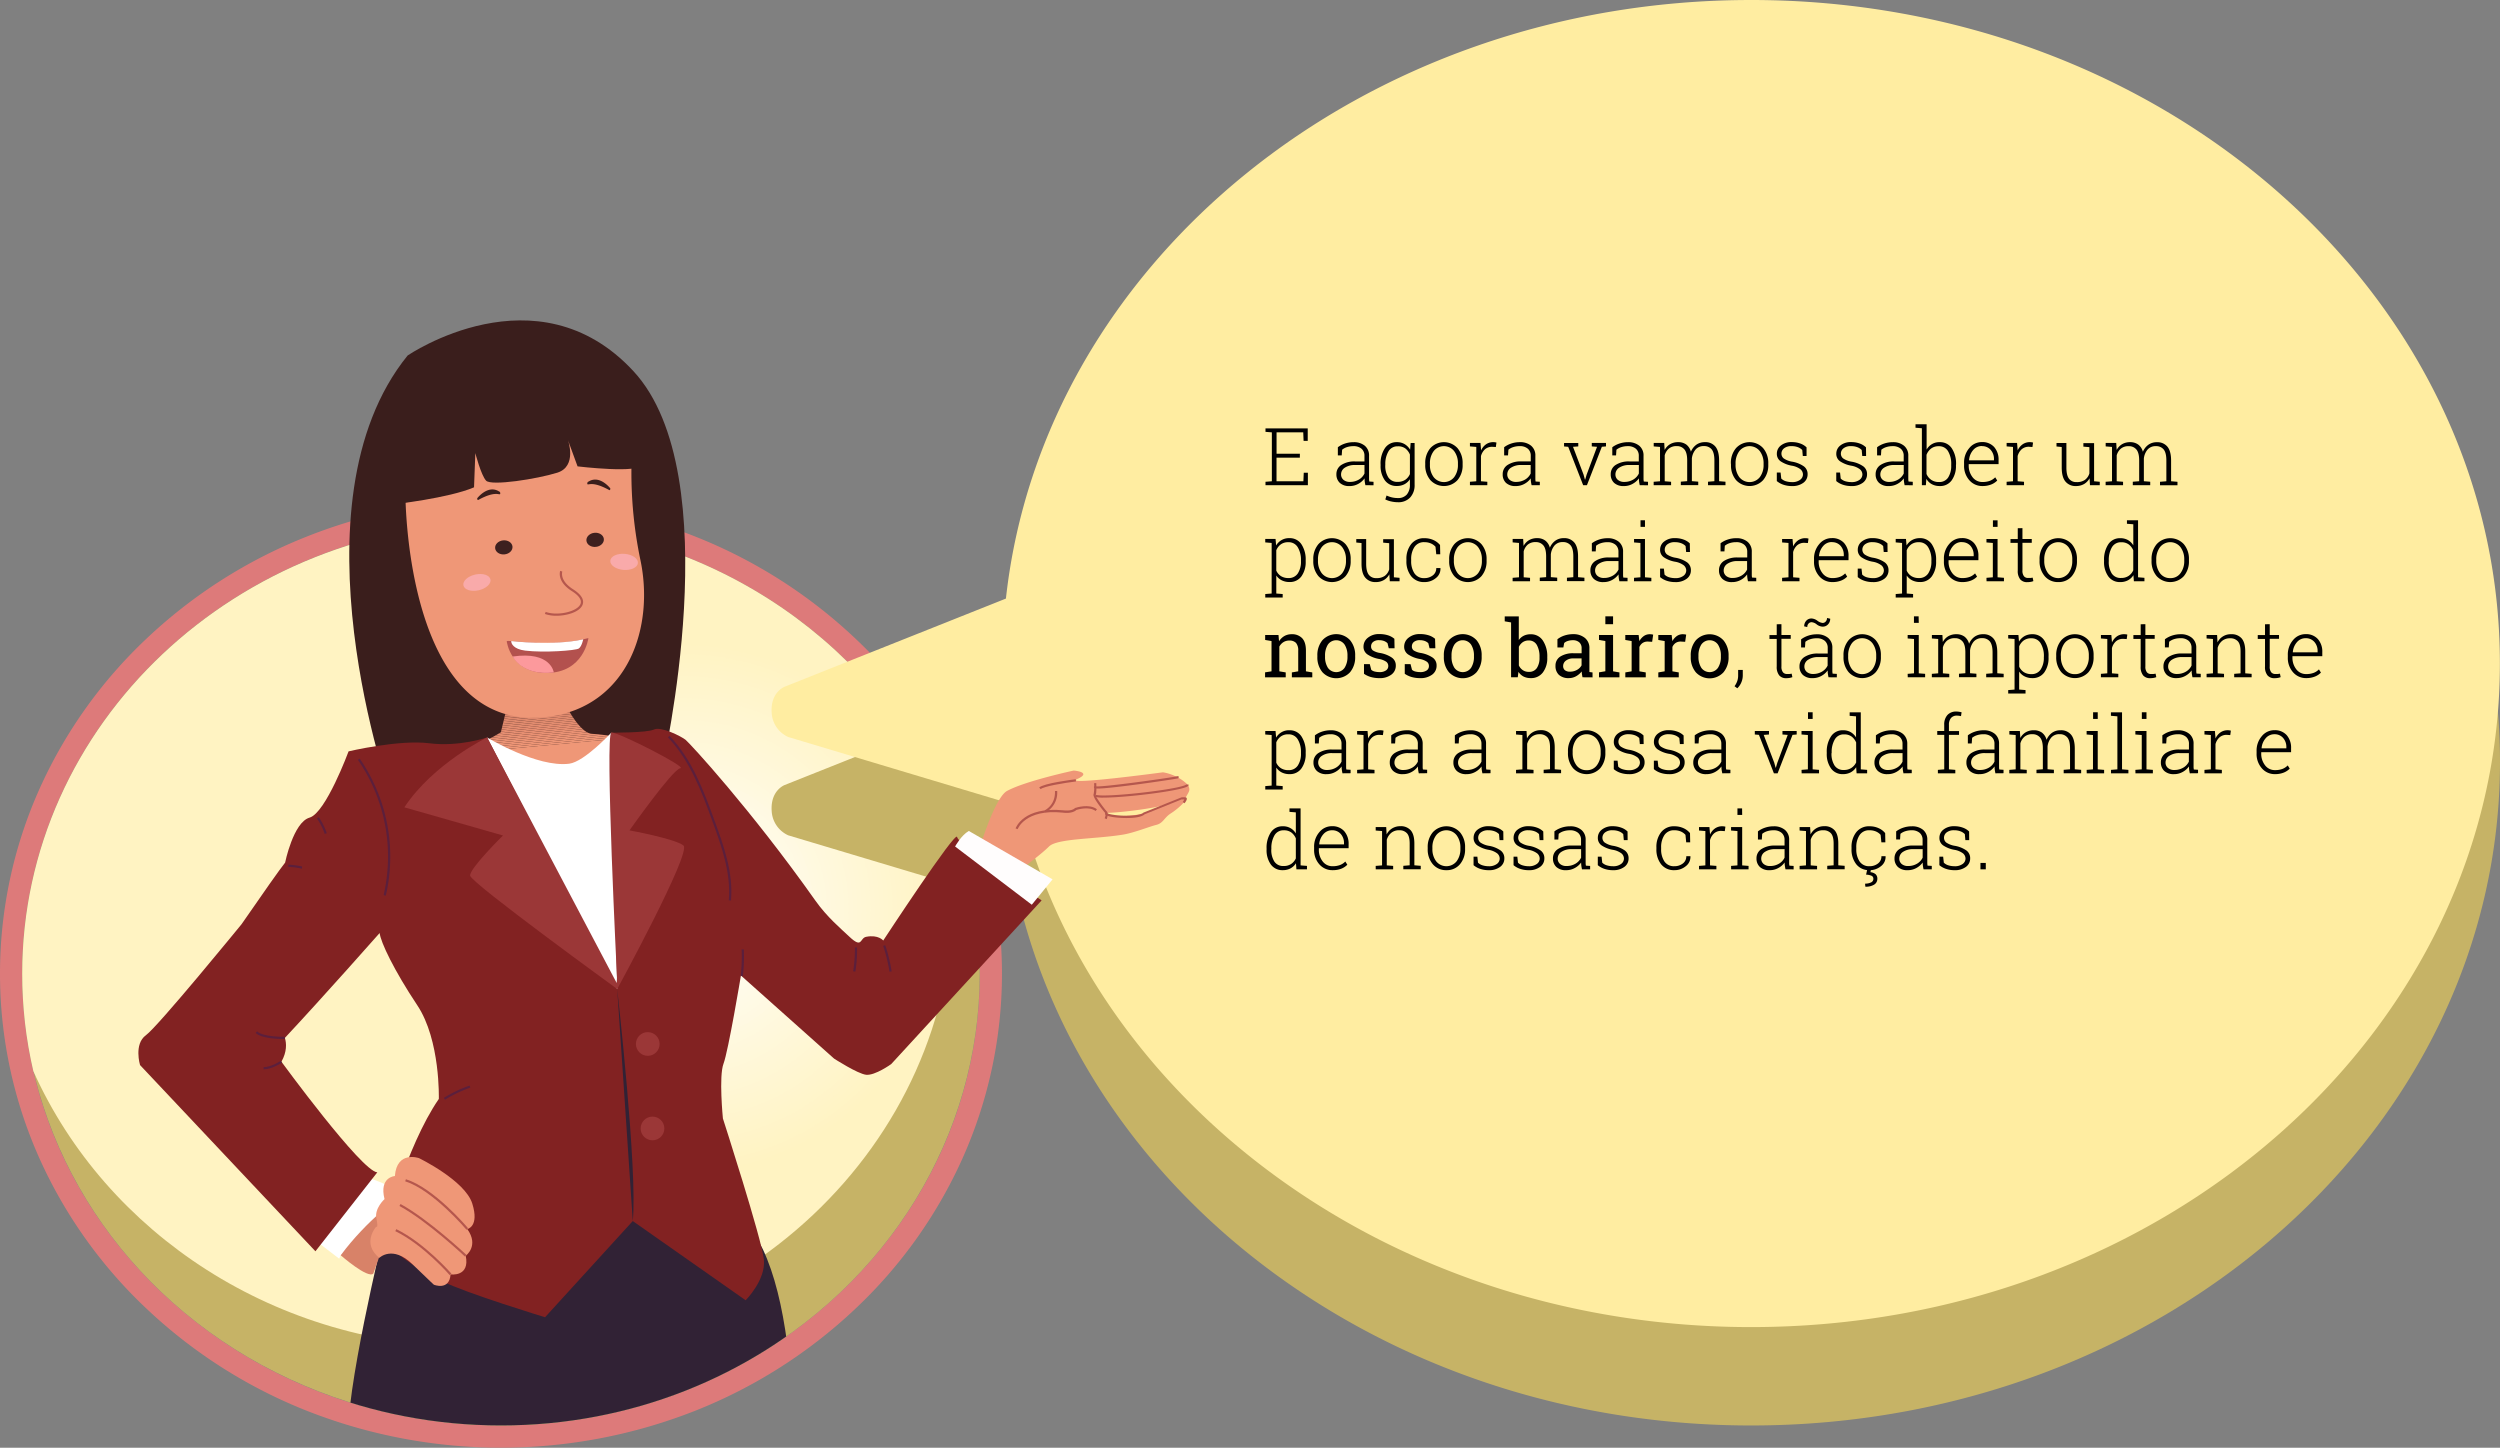 <svg xmlns="http://www.w3.org/2000/svg" xmlns:xlink="http://www.w3.org/1999/xlink" viewBox="0 0 1124.64 651.26"><rect x="0" y="0" width="1124.64" height="651.26" fill="#808080" stroke="none"/><defs><style>.cls-1{fill:none;}.cls-2{fill:#dd7a7a;}.cls-3{fill:#c6b366;}.cls-4{clip-path:url(#clip-path);}.cls-5{fill:#fff3c2;}.cls-6{fill:#fff3c3;}.cls-7{fill:#fff3c4;}.cls-8{fill:#fff4c5;}.cls-9{fill:#fff4c6;}.cls-10{fill:#fff4c7;}.cls-11{fill:#fff4c8;}.cls-12{fill:#fff4c9;}.cls-13{fill:#fff5ca;}.cls-14{fill:#fff5cb;}.cls-15{fill:#fff5cc;}.cls-16{fill:#fff5cd;}.cls-17{fill:#fff5ce;}.cls-18{fill:#fff6cf;}.cls-19{fill:#fff6d0;}.cls-20{fill:#fff6d1;}.cls-21{fill:#fff6d2;}.cls-22{fill:#fff6d3;}.cls-23{fill:#fff7d4;}.cls-24{fill:#fff7d5;}.cls-25{fill:#fff7d6;}.cls-26{fill:#fff7d7;}.cls-27{fill:#fff7d8;}.cls-28{fill:#fff8d9;}.cls-29{fill:#fff8da;}.cls-30{fill:#fff8db;}.cls-31{fill:#fff8dc;}.cls-32{fill:#fff8dd;}.cls-33{fill:#fff9de;}.cls-34{fill:#fff9df;}.cls-35{fill:#fff9e0;}.cls-36{fill:#fff9e2;}.cls-37{fill:#fff9e3;}.cls-38{fill:#fffae4;}.cls-39{fill:#fffae5;}.cls-40{fill:#fffae6;}.cls-41{fill:#fffae7;}.cls-42{fill:#fffae8;}.cls-43{fill:#fffbe9;}.cls-44{fill:#fffbea;}.cls-45{fill:#fffbeb;}.cls-46{fill:#fffbec;}.cls-47{fill:#fffbed;}.cls-48{fill:#fffcee;}.cls-49{fill:#fffcef;}.cls-50{fill:#fffcf0;}.cls-51{fill:#fffcf1;}.cls-52{fill:#fffcf2;}.cls-53{fill:#fffdf3;}.cls-54{fill:#fffdf4;}.cls-55{fill:#fffdf5;}.cls-56{fill:#fffdf6;}.cls-57{fill:#fffdf7;}.cls-58{fill:#fffef8;}.cls-59{fill:#fffef9;}.cls-60{fill:#fffefa;}.cls-61{fill:#fffefb;}.cls-62{fill:#fffefc;}.cls-63{fill:#fffffd;}.cls-64{fill:#fffffe;}.cls-65{fill:#fff;}.cls-66{fill:#ffeda1;}.cls-67{clip-path:url(#clip-path-2);}.cls-68{fill:#ef9777;}.cls-69{fill:#3a1e1c;}.cls-70{clip-path:url(#clip-path-3);}.cls-71{fill:#d88268;}.cls-72{fill:#d98369;}.cls-73{fill:#da8469;}.cls-74{fill:#db856a;}.cls-75{fill:#dc866b;}.cls-76{fill:#dd876b;}.cls-77{fill:#de886c;}.cls-78{fill:#df896d;}.cls-79{fill:#e08a6d;}.cls-80{fill:#e18b6e;}.cls-81{fill:#e28c6f;}.cls-82{fill:#e48d70;}.cls-83{fill:#e58d70;}.cls-84{fill:#e68e71;}.cls-85{fill:#e78f72;}.cls-86{fill:#e89072;}.cls-87{fill:#e99173;}.cls-88{fill:#ea9274;}.cls-89{fill:#eb9374;}.cls-90{fill:#ec9475;}.cls-91{fill:#ed9576;}.cls-92{fill:#ee9676;}.cls-93{fill:#3d201f;}.cls-94{fill:#b5574d;}.cls-95{fill:#b3514e;}.cls-96{fill:#312235;}.cls-97{fill:#fc999c;}.cls-98{fill:#f9aaaa;}.cls-99{fill:#822222;}.cls-100{fill:#9b3737;}.cls-101{fill:#5b1f3c;}.cls-102{fill:#fffdfd;}.cls-103{clip-path:url(#clip-path-4);}.cls-104{fill:#ce7061;}</style><clipPath id="clip-path"><path class="cls-1" d="M428.87,402.79a192.51,192.51,0,0,0-5.05-43.86c-32.69-73-109.23-124.15-198.45-124.15C106.43,234.78,10,325.78,10,438a193.16,193.16,0,0,0,5,43.87C47.74,554.84,124.28,606,213.5,606,332.44,606,428.87,515,428.87,402.79Z"/></clipPath><clipPath id="clip-path-2"><path class="cls-1" d="M540.86,351.81c-10.3-18-97.34-31.5-97.34-31.5S301.2,131.55,232.19,138s-80.25,56.59-80.25,56.59l-32.63,66.55C54,296,10,362.17,10,438c0,112.25,96.43,203.24,215.37,203.24,117.57,0,213.12-88.9,215.32-199.34C473,419.61,548.81,365.68,540.86,351.81Z"/></clipPath><clipPath id="clip-path-3"><path class="cls-1" d="M227.68,319.63l-2.36,9.78s-19.92,12.9-37.91,11.87c-5.34-.3,67.76,42.8,71.74,43s34.38-50.16,34.38-50.16-20.41-3.73-27.17-4-14.47-18.28-14.47-18.28Z"/></clipPath><clipPath id="clip-path-4"><path class="cls-1" d="M541.11-404.43c-10.3-18-97.34-31.5-97.34-31.5S301.45-624.7,232.44-618.27s-80.25,56.59-80.25,56.59l-32.63,66.55C54.29-460.21,10.25-394.07,10.25-318.22,10.25-206,106.68-115,225.62-115c117.57,0,213.12-88.9,215.32-199.35C473.29-336.63,549.06-390.56,541.11-404.43Z"/></clipPath></defs><title>M3-fala2</title><g id="Camada_5" data-name="Camada 5"><path class="cls-2" d="M225.37,234.78c119,0,215.37,91,215.37,203.24S344.32,641.26,225.37,641.26,10,550.27,10,438s96.42-203.24,215.37-203.24m0-10a235.1,235.1,0,0,0-87.54,16.69A225.72,225.72,0,0,0,66.22,287,212.37,212.37,0,0,0,17.8,354.82a203.34,203.34,0,0,0,0,166.4A212.3,212.3,0,0,0,66.22,589a225.89,225.89,0,0,0,71.61,45.57,238.05,238.05,0,0,0,175.08,0A225.94,225.94,0,0,0,384.53,589a212.12,212.12,0,0,0,48.41-67.79,203.34,203.34,0,0,0,0-166.4A212.19,212.19,0,0,0,384.53,287a225.76,225.76,0,0,0-71.62-45.57,235.1,235.1,0,0,0-87.54-16.69Z"/><ellipse class="cls-3" cx="225.37" cy="438.02" rx="215.37" ry="203.24"/><g class="cls-4"><rect class="cls-5" x="10" y="234.78" width="418.87" height="371.24"/><path class="cls-5" d="M206.79,475.71a120.37,120.37,0,1,1,167,33A120.37,120.37,0,0,1,206.79,475.71Z"/><path class="cls-6" d="M208.43,474.61a118.4,118.4,0,1,1,164.26,32.46A118.39,118.39,0,0,1,208.43,474.61Z"/><path class="cls-7" d="M210.07,473.51a116.43,116.43,0,1,1,161.52,31.92A116.42,116.42,0,0,1,210.07,473.51Z"/><path class="cls-8" d="M211.71,472.41A114.45,114.45,0,1,1,370.5,503.79,114.44,114.44,0,0,1,211.71,472.41Z"/><circle class="cls-9" cx="306.79" cy="408.71" r="112.48"/><circle class="cls-10" cx="306.79" cy="408.71" r="110.5"/><circle class="cls-11" cx="306.79" cy="408.71" r="108.53"/><circle class="cls-12" cx="306.79" cy="408.71" r="106.56"/><circle class="cls-13" cx="306.79" cy="408.71" r="104.58"/><circle class="cls-14" cx="306.79" cy="408.71" r="102.61"/><circle class="cls-15" cx="306.79" cy="408.71" r="100.64"/><circle class="cls-16" cx="306.79" cy="408.71" r="98.66"/><circle class="cls-17" cx="306.79" cy="408.71" r="96.69"/><circle class="cls-18" cx="306.79" cy="408.71" r="94.72"/><circle class="cls-19" cx="306.79" cy="408.71" r="92.74"/><circle class="cls-20" cx="306.79" cy="408.71" r="90.77"/><circle class="cls-21" cx="306.79" cy="408.71" r="88.8"/><circle class="cls-22" cx="306.79" cy="408.71" r="86.82"/><circle class="cls-23" cx="306.79" cy="408.71" r="84.85"/><circle class="cls-24" cx="306.79" cy="408.71" r="82.88"/><circle class="cls-25" cx="306.79" cy="408.71" r="80.9"/><circle class="cls-26" cx="306.79" cy="408.71" r="78.93"/><circle class="cls-27" cx="306.79" cy="408.71" r="76.96"/><circle class="cls-28" cx="306.79" cy="408.71" r="74.98"/><circle class="cls-29" cx="306.79" cy="408.71" r="73.01"/><circle class="cls-30" cx="306.79" cy="408.71" r="71.04"/><circle class="cls-31" cx="306.79" cy="408.71" r="69.06"/><circle class="cls-32" cx="306.79" cy="408.71" r="67.09"/><circle class="cls-33" cx="306.79" cy="408.71" r="65.12"/><circle class="cls-34" cx="306.79" cy="408.71" r="63.15"/><circle class="cls-35" cx="306.79" cy="408.71" r="61.17"/><circle class="cls-36" cx="306.79" cy="408.71" r="59.2"/><circle class="cls-37" cx="306.79" cy="408.71" r="57.23"/><circle class="cls-38" cx="306.79" cy="408.71" r="55.25"/><circle class="cls-39" cx="306.79" cy="408.71" r="53.28"/><circle class="cls-40" cx="306.79" cy="408.71" r="51.31"/><circle class="cls-41" cx="306.79" cy="408.71" r="49.33"/><circle class="cls-42" cx="306.79" cy="408.71" r="47.36"/><circle class="cls-43" cx="306.79" cy="408.71" r="45.39"/><circle class="cls-44" cx="306.79" cy="408.71" r="43.41"/><circle class="cls-45" cx="306.79" cy="408.71" r="41.44"/><circle class="cls-46" cx="306.79" cy="408.71" r="39.47"/><circle class="cls-47" cx="306.79" cy="408.71" r="37.49"/><circle class="cls-48" cx="306.79" cy="408.71" r="35.52"/><circle class="cls-49" cx="306.79" cy="408.71" r="33.55"/><circle class="cls-50" cx="306.79" cy="408.71" r="31.57"/><circle class="cls-51" cx="306.79" cy="408.71" r="29.6"/><circle class="cls-52" cx="306.79" cy="408.71" r="27.63"/><circle class="cls-53" cx="306.79" cy="408.71" r="25.65"/><circle class="cls-54" cx="306.79" cy="408.71" r="23.68"/><circle class="cls-55" cx="306.79" cy="408.71" r="21.71"/><circle class="cls-56" cx="306.79" cy="408.71" r="19.73"/><circle class="cls-57" cx="306.79" cy="408.71" r="17.76"/><circle class="cls-58" cx="306.79" cy="408.71" r="15.79"/><circle class="cls-59" cx="306.79" cy="408.71" r="13.81"/><circle class="cls-60" cx="306.79" cy="408.71" r="11.84"/><circle class="cls-61" cx="306.79" cy="408.71" r="9.87"/><circle class="cls-62" cx="306.79" cy="408.71" r="7.89"/><circle class="cls-63" cx="306.79" cy="408.71" r="5.92"/><circle class="cls-64" cx="306.79" cy="408.71" r="3.95"/><circle class="cls-65" cx="306.79" cy="408.71" r="1.97"/></g><path class="cls-3" d="M787.8,44.22c-174.89,0-318.64,118.13-335.23,269.27L353,353.14s-6.51,2.41-5.85,11.74a12.7,12.7,0,0,0,7.43,10.89L458.82,407C492,541,626.68,641.26,787.8,641.26c186,0,336.84-133.65,336.84-298.52S973.83,44.22,787.8,44.22Z"/><path class="cls-66" d="M787.75,0C612.85,0,469.11,118.13,452.52,269.27L353,308.92s-6.51,2.41-5.86,11.74a12.7,12.7,0,0,0,7.44,10.88l104.21,31.28C492,496.78,626.63,597,787.75,597c186,0,336.84-133.65,336.84-298.52S973.78,0,787.75,0Z"/><g class="cls-67"><path class="cls-68" d="M534.21,352.94a18,18,0,0,0-2.21-1.87,19.39,19.39,0,0,0-1.77-1.13A22.73,22.73,0,0,0,526,348.1a17.85,17.85,0,0,0-2.86-.67s-45.4,6.11-38.5,3-1.62-3.79-1.62-3.79-21.76,4.67-30,9.17c-5.48,3-12.26,25.5-12.26,25.5L453,395.57s13.81-9.68,18.89-14.76c3.66-3.66,20.55-3.28,33.25-5.34,4.95-.8,12.12-3.69,14.92-4.36,3.25-.78,3.54-3.18,6.58-5.16a30.6,30.6,0,0,0,4.82-3.82c1.7-1.67,1.32-1.57,1.87-3.17.27-.79,1.73-2.75,1.7-3.67A3.43,3.43,0,0,0,534.21,352.94Zm-19.63,13.12s-16.06,2.81-17-.63c-2.53,1,21.79-1.33,28.2-3.88Z"/><path class="cls-65" d="M153.28,564.7s24.48-21.86,24.48-27-14.35-8.35-14.35-8.35L143,558.89l9.58,7.33Z"/><path class="cls-69" d="M175.94,358.82S129,227,183.38,159.92c0,0,58.11-39.81,101.53,7s13,178.54,13,178.54Z"/><g class="cls-70"><polygon class="cls-71" points="293.46 311.8 293.49 312.12 182.06 322.49 182.06 311.8 293.46 311.8"/><polygon class="cls-71" points="293.49 312.12 293.53 312.49 293.53 312.93 182.06 323.3 182.06 322.49 293.49 312.12"/><polygon class="cls-72" points="293.53 313.74 182.06 324.11 182.06 323.3 293.53 312.93 293.53 313.74"/><polygon class="cls-73" points="293.53 314.55 182.06 324.93 182.06 324.11 293.53 313.74 293.53 314.55"/><polygon class="cls-74" points="293.53 315.37 182.06 325.74 182.06 324.93 293.53 314.55 293.53 315.37"/><polygon class="cls-75" points="293.53 316.18 182.06 326.55 182.06 325.74 293.53 315.37 293.53 316.18"/><polygon class="cls-76" points="293.53 316.99 182.06 327.37 182.06 326.55 293.53 316.18 293.53 316.99"/><polygon class="cls-77" points="293.53 317.81 182.06 328.18 182.06 327.37 293.53 316.99 293.53 317.81"/><polygon class="cls-78" points="293.53 318.62 182.06 328.99 182.06 328.18 293.53 317.81 293.53 318.62"/><polygon class="cls-79" points="293.53 319.43 182.06 329.81 182.06 328.99 293.53 318.62 293.53 319.43"/><polygon class="cls-80" points="293.53 320.24 182.06 330.62 182.06 329.81 293.53 319.43 293.53 320.24"/><polygon class="cls-81" points="293.53 321.06 182.06 331.43 182.06 330.62 293.53 320.24 293.53 321.06"/><polygon class="cls-82" points="293.53 321.87 182.06 332.24 182.06 331.43 293.53 321.06 293.53 321.87"/><polygon class="cls-83" points="293.53 322.68 182.06 333.06 182.06 332.24 293.53 321.87 293.53 322.68"/><polygon class="cls-84" points="293.53 323.5 182.06 333.87 182.06 333.06 293.53 322.68 293.53 323.5"/><polygon class="cls-85" points="293.53 324.31 182.06 334.68 182.06 333.87 293.53 323.5 293.53 324.31"/><polygon class="cls-86" points="293.53 325.12 182.06 335.5 182.06 334.68 293.53 324.31 293.53 325.12"/><polygon class="cls-87" points="293.53 325.94 182.06 336.31 182.06 335.5 293.53 325.12 293.53 325.94"/><polygon class="cls-88" points="293.53 326.75 182.06 337.12 182.06 336.31 293.53 325.94 293.53 326.75"/><polygon class="cls-89" points="293.53 327.56 182.06 337.94 182.06 337.12 293.53 326.75 293.53 327.56"/><polygon class="cls-90" points="293.53 328.38 182.06 338.75 182.06 337.94 293.53 327.56 293.53 328.38"/><polygon class="cls-91" points="293.53 329.19 182.06 339.56 182.06 338.75 293.53 328.38 293.53 329.19"/><polygon class="cls-92" points="293.53 330 182.06 340.38 182.06 339.56 293.53 329.19 293.53 330"/><polygon class="cls-68" points="293.53 330.82 182.06 341.19 182.06 340.38 293.53 330 293.53 330.82"/><polygon class="cls-68" points="184.1 384.38 182.06 362.56 182.06 341.19 293.53 330.82 293.53 384.38 184.1 384.38"/></g><path class="cls-68" d="M182.35,220.71s-.88,110.78,64.76,101.68C282.6,317.47,294.62,282,288,251.47a191.55,191.55,0,0,1-3.79-46.76s-4.08-29.37-38.7-20.31-49.64,5.72-49.64,5.72S180.29,193.3,182.35,220.71Z"/><path class="cls-69" d="M176.82,226.89s25.09-2.78,36.43-7.67l.58-15.39s2.55,9.93,4.85,12.4,22.88-.73,32-3.58,4.81-14.7,4.81-14.7l4.33,11.85s28.58,3.45,28.74-.93-3.86-24.71-12.21-28.74-73.88-4.44-83.08,4.1S177.28,214.69,176.82,226.89Z"/><ellipse class="cls-93" cx="265.7" cy="242.56" rx="3.92" ry="3.17" transform="matrix(1, -0.1, 0.1, 1, -22.23, 26.86)"/><ellipse class="cls-93" cx="226.63" cy="246.26" rx="3.92" ry="3.17" transform="translate(-22.78 23.1) rotate(-5.56)"/><path class="cls-94" d="M250.3,277a15.34,15.34,0,0,1-5.17-.8l.35-.94c5.16,1.91,13.88,0,15.56-3.34,1.13-2.27-1.44-4.53-3.78-6-6.89-4.38-5.32-8.94-5.25-9.13l.94.34c0,.16-1.33,4,4.84,7.95,4.88,3.1,4.95,5.68,4.14,7.31C260.47,275.31,255.12,277,250.3,277Z"/><path class="cls-95" d="M264.7,287.05c-18.37,4.76-37.46.2-36.73,1.53,0,0,1.77,14.25,18,14.15C262.72,302.62,264.7,287.05,264.7,287.05Z"/><path class="cls-65" d="M219.13,331.75s22.52,13.66,36.94,11.81c6.84-.88,18.95-14,18.95-14l13,129.73-49.8,2.24Z"/><path class="cls-96" d="M172.41,555.72s-17.61,72.57-15.63,92.45,4.68,52.17,34,145.94c0,0,78.25,32.39,150.2-.8,0,0,6.29-1.86,10.91-43.82S364.32,606.9,343.18,562,172.41,555.72,172.41,555.72Z"/><path class="cls-69" d="M274.56,219.71s-4.74-6.2-9.75-3.1a.89.89,0,0,0-.58,1.12c.25.83,1.91-1.64,9.83,2.73C274.06,220.46,274.56,220.75,274.56,219.71Z"/><path class="cls-69" d="M214.68,224.15s4.75-6.21,9.75-3.11a.89.89,0,0,1,.58,1.12c-.25.84-1.91-1.63-9.83,2.73C215.18,224.89,214.68,225.18,214.68,224.15Z"/><path class="cls-65" d="M262.37,287.6s-.65,3.21-2,4.13-15.62,2-24.11.95c-5.38-.66-6.4-3.32-6.26-4.3C230,288.38,248.84,290.65,262.37,287.6Z"/><path class="cls-97" d="M249.13,302.5s-1.22-9.7-18.49-7.16C230.64,295.34,234.77,304.19,249.13,302.5Z"/><ellipse class="cls-98" cx="280.76" cy="252.77" rx="3.62" ry="6.23" transform="translate(5.56 511.58) rotate(-85.24)"/><ellipse class="cls-98" cx="214.54" cy="262.02" rx="6.23" ry="3.62" transform="translate(-52.56 53.84) rotate(-12.76)"/><path class="cls-99" d="M333.31,438.84l41.91,37.38s10.59,6.85,14.41,7.27c4,.44,11.28-4.8,11.28-4.8l67.67-73.64s-37.64-24.88-38-28.5-33.25,46.55-33.25,46.55-2.17-2.74-7.67-1.67c-3,.59-1.59,5.6-7.66-.14-3.74-3.54-9.95-8.73-15.17-16.11-29.22-41.33-56.53-70.83-58.39-72.35s-11-6.17-14.23-4.65S275,329.59,275,329.59L277.66,445,219.13,331.75s-12.56,4.33-26.08,2.61S156.81,338,156.81,338s-10.24,27.71-17.55,29.81-11,20.25-11,20.25c-2.17,2.65-10.18,14.08-19.61,27.72h0s-37.48,45.93-43,49.91-2.65,13.44-2.65,13.44L141.9,562.9l27.83-35.51c-7.13-.5-43.13-49.77-43.13-49.77,2.53-4.53,2.3-8.26,1.56-10.72,17.3-18.49,42.63-47.18,42.63-47.18.41,4.06,6.47,16.8,16.93,32.51s9.69,42.14,9.69,42.14c-14.94,21.68-25,61.35-25,61.35s1,7.92,26.28,20.54c11,5.51,46.51,16.31,46.51,16.31l39.46-43.28,50.78,35.64s9.12-9.13,8.21-18.27-18.44-63.5-18.44-63.5-1.89-19,.27-24.66S333.31,438.84,333.31,438.84Z"/><path class="cls-71" d="M153.28,564.7s12.2,10.7,14.67,8.23l12.43-35.19S164.81,549,153.28,564.7Z"/><path class="cls-68" d="M170.63,565.87s5.9-5.86,14.86,2.8,9.68,9.26,9.68,9.26,7,2.88,7.52-4.63c0,0,8.8,1.29,6.83-8.39,0,0,6.13-4.42.7-12,0,0,5.51-1.06,2.24-11.47s-24-20.46-24-20.46-9.94-3.49-10.82,8.07c0,0-7.16.38-4.66,10.38,0,0-4.65,4.2-3.65,8.77s-.11,3.66-.11,3.66S162.54,559.29,170.63,565.87Z"/><path class="cls-94" d="M202.31,573.63c-.11-.14-11.87-13.67-24.48-19.79l.44-.9c12.79,6.21,24.68,19.9,24.8,20Z"/><path class="cls-94" d="M209.17,565.27c-.17-.16-17.14-16.1-29.48-22.75l.48-.88c12.45,6.72,29.52,22.74,29.69,22.9Z"/><path class="cls-94" d="M209.84,553.19c-.15-.18-15.21-17.9-27.55-21.76l.3-.95c12.61,3.94,27.39,21.33,28,22.07Z"/><path class="cls-100" d="M219.13,331.75S195,343.4,181.9,363.18l44.38,12.67s-15.11,14.86-14.79,18.07,66.17,51,66.17,51,33.54-61.51,29.81-64.56-24.29-6.81-24.29-6.81,19.48-27.61,22.87-27.95-28-16.36-31-16.05,2.52,110.28,2.52,110.28l-.15,2.38Z"/><path class="cls-96" d="M277.66,445s9.26,81.81,7,104.33"/><circle class="cls-100" cx="291.4" cy="469.64" r="5.33"/><circle class="cls-100" cx="293.53" cy="507.64" r="5.33"/><path class="cls-101" d="M173.56,402.91l-1-.24A76.61,76.61,0,0,0,161,341.82l.82-.57A77.65,77.65,0,0,1,173.56,402.91Z"/><path class="cls-101" d="M328.84,405.1l-1-.09c1.1-12.3-3.36-24.58-7.3-35.41-4.66-12.82-10-27.35-20.07-37.88l.72-.69c10.27,10.68,15.59,25.32,20.29,38.23C325.45,380.19,330,392.58,328.84,405.1Z"/><path class="cls-101" d="M146.07,375.14a27.73,27.73,0,0,0-3.49-6.94l.82-.57a28.39,28.39,0,0,1,3.62,7.19Z"/><path class="cls-101" d="M135.79,390.8a34.62,34.62,0,0,0-6.08-.84l0-1a36.56,36.56,0,0,1,6.25.85Z"/><path class="cls-101" d="M334.19,439.12l-1-.12a73,73,0,0,0,.43-11.92l1,0A75,75,0,0,1,334.19,439.12Z"/><path class="cls-101" d="M400.14,437.11a74.37,74.37,0,0,0-2.84-11.6l.95-.31A74,74,0,0,1,401.12,437Z"/><path class="cls-101" d="M384.8,437.09l-1-.15a60.44,60.44,0,0,0,.75-10.74l1,0A60.42,60.42,0,0,1,384.8,437.09Z"/><path class="cls-101" d="M200.16,494.73l-.52-.85a59.68,59.68,0,0,1,11.6-5.54l.33.94A59.45,59.45,0,0,0,200.16,494.73Z"/><path class="cls-101" d="M127.52,467.41c-2.33,0-10-.2-12.54-2.75l.7-.71c2.65,2.65,12.37,2.45,12.47,2.45l0,1Z"/><path class="cls-101" d="M118.58,481.06v-1c3.43,0,7.7-2.83,7.74-2.86l.56.83C126.69,478.16,122.31,481.06,118.58,481.06Z"/><path class="cls-102" d="M429.66,380.81s2.67-5,6.17-7l37.67,21.76L464.16,407Z"/><path class="cls-94" d="M468.18,355l-.7-.71c1.94-1.94,15-3.57,16.44-3.75l.12,1C478.37,352.26,469.47,353.75,468.18,355Z"/><path class="cls-94" d="M493.85,354.74c-1.39,0-1.52-.19-1.63-.35a.58.58,0,0,1,.09-.77l.71.71a.45.45,0,0,0,.09-.36.39.39,0,0,0-.21-.27c1.86.69,34.52-3.93,36.74-4.53v0c.13,0,.56-.05.67.37l-.28.58c-.42.2-11.2,1.79-18.63,2.79C500.48,354.34,495.86,354.74,493.85,354.74Z"/><path class="cls-94" d="M496.51,358.81a13.91,13.91,0,0,1-4-.37l.37-.93c3.79,1.53,39.32-2.56,40.89-4.7a.17.17,0,0,0,0,.1l1,.07a1.12,1.12,0,0,1-.59.8C530.85,355.82,506.61,358.81,496.51,358.81Z"/><path class="cls-94" d="M506.71,368c-3.94,0-8-.56-9.1-1.28a.83.83,0,0,1-.47-1l1,.29a.28.28,0,0,0,0-.22c.27.31,2.34.86,5.94,1.08,4.89.3,9.1-.22,10.23-1.25l.15-.1,17-6.81a8.06,8.06,0,0,1,2,0,.64.64,0,0,1,.41.42c.14.44-.19,1.19-1,2.24l-.81-.59a7.23,7.23,0,0,0,.71-1.15c-.32,0-.81,0-1.25,0l-16.65,6.71C513.51,367.62,510.14,368,506.71,368Z"/><path class="cls-94" d="M470.37,365.43l-.41-.91c.2-.09,4.9-2.33,4.62-8.69l1,0A10,10,0,0,1,470.37,365.43Z"/><path class="cls-94" d="M457.8,373l-.94-.33c.14-.4,3.67-9.86,21.35-8.16.08,0,3.78.61,5.41-1l.08-.08.11,0c.25-.08,6.15-2.06,9.66.62l-.61.79c-2.85-2.18-7.85-.73-8.62-.49-2,1.9-6,1.25-6.16,1.22C461.2,363.85,457.83,372.88,457.8,373Z"/><path class="cls-94" d="M497.86,368.5l-.92-.39c.32-.77.61-2,.29-2.32-.07-.07-6.06-7.14-5.25-8.56a17.69,17.69,0,0,0,.19-4.89l1-.06c0,.74.23,4.49-.31,5.44,0,.89,4.21,6.49,5.08,7.36S498,368.09,497.86,368.5Z"/></g><g class="cls-103"><path class="cls-96" d="M190,275.55s-6.77,14.38-4.3,22.7S202.88,312,202.88,312s37.07,22.44,68.87,18.45,21.38-11,21.38-11l-55.79-45.94Z"/><path class="cls-96" d="M298,272s-5.18,10.44-3,17.43,15.57,10.15,15.57,10.15l10.35.39,104,5.36s7.43-21.13-51.76-33.44S298,272,298,272Z"/><path class="cls-104" d="M202.2,14.2l2.37,26.31s-29.12,70.66-9.27,203l-6,40.43s24.06,11.27,41.43,15.9a72.35,72.35,0,0,0,32,1.2s-39.64-43.48-45.34-49.63L267.07,11S238.58-46.54,202.2,14.2Z"/><path class="cls-104" d="M284.55,12.39S258.79,82.93,300,217.08c0,0,5.91,55.23-2.05,54.93s81.06,6.76,86.9,7-44.4-20.8-48.8-31.06-6.29-201.14-.33-218.46a234.54,234.54,0,0,0,8.72-34.22S289.46,1.67,284.55,12.39Z"/><path class="cls-96" d="M172.66-198.52S155.05-125.95,157-106.07s4.68,52.17,34,145.94c0,0,78.26,32.39,150.2-.8,0,0,6.29-1.86,10.91-43.82s12.42-142.59-8.72-187.46S172.66-198.52,172.66-198.52Z"/></g><path d="M584.74,205.89H574.25V216.5h12.09l.16-3.83h1.86v5.61H569.29v-1.55l2.86-.23v-22l-2.86-.23v-1.56h19v5.62h-1.86l-.16-3.83h-12v9.61h10.49Z"/><path d="M614.24,218.28c-.14-.65-.24-1.2-.3-1.67a11.16,11.16,0,0,1-.09-1.42,8.35,8.35,0,0,1-2.81,2.47,7.92,7.92,0,0,1-4,1,6.06,6.06,0,0,1-4.32-1.44,5.11,5.11,0,0,1-1.53-3.91,4.8,4.8,0,0,1,2.27-4.18,10.77,10.77,0,0,1,6.15-1.55h4.2v-2.51a4.06,4.06,0,0,0-1.31-3.2,5.34,5.34,0,0,0-3.66-1.16,9.19,9.19,0,0,0-2.9.43,6.55,6.55,0,0,0-2.18,1.17l-.18,2.55h-1.74l0-3.66a10.92,10.92,0,0,1,3.15-1.65,12,12,0,0,1,3.91-.63,7.64,7.64,0,0,1,5.07,1.6,5.64,5.64,0,0,1,1.91,4.59v9.35c0,.38,0,.76,0,1.11a8.88,8.88,0,0,0,.11,1.05l1.9.12v1.55Zm-6.93-1.49a7.67,7.67,0,0,0,4-1.06,6.24,6.24,0,0,0,2.51-2.72v-3.82h-4.24a7.94,7.94,0,0,0-4.58,1.19,3.54,3.54,0,0,0-1.71,3,3.15,3.15,0,0,0,1.06,2.46A4.27,4.27,0,0,0,607.31,216.79Z"/><path d="M621.06,208.93a12.3,12.3,0,0,1,1.94-7.29,6.24,6.24,0,0,1,5.39-2.73,6.63,6.63,0,0,1,3.5.89,7.1,7.1,0,0,1,2.46,2.5l.24-3h1.78V218a8.12,8.12,0,0,1-2,5.8,7.2,7.2,0,0,1-5.54,2.13,14.05,14.05,0,0,1-2.92-.33,11.72,11.72,0,0,1-2.72-.92l.56-1.77a12.65,12.65,0,0,0,2.4.84,11.39,11.39,0,0,0,2.65.3,5.08,5.08,0,0,0,4.08-1.6,6.65,6.65,0,0,0,1.37-4.45v-2.4a6.73,6.73,0,0,1-2.45,2.24,7.27,7.27,0,0,1-3.46.78A6.36,6.36,0,0,1,623,216.1a11,11,0,0,1-1.93-6.8Zm2.11.37a9.56,9.56,0,0,0,1.39,5.47,4.73,4.73,0,0,0,4.18,2,5.94,5.94,0,0,0,3.42-.93,6,6,0,0,0,2.1-2.57V204.5a6.71,6.71,0,0,0-2-2.72,5.41,5.41,0,0,0-3.47-1,4.62,4.62,0,0,0-4.19,2.28,11.1,11.1,0,0,0-1.41,5.91Z"/><path d="M641.15,208.49a10.24,10.24,0,0,1,2.3-6.89,8.28,8.28,0,0,1,12.22,0,10.24,10.24,0,0,1,2.3,6.89v.58a10.24,10.24,0,0,1-2.29,6.9,8.32,8.32,0,0,1-12.23,0,10.25,10.25,0,0,1-2.3-6.9Zm2.11.58a9,9,0,0,0,1.67,5.55,5.89,5.89,0,0,0,9.26,0,9,9,0,0,0,1.67-5.55v-.58a9,9,0,0,0-1.68-5.52,5.85,5.85,0,0,0-9.25,0,9,9,0,0,0-1.67,5.52Z"/><path d="M666,199.26l.27,3.16v.23a6.66,6.66,0,0,1,2.2-2.75,5.58,5.58,0,0,1,3.31-1,5.06,5.06,0,0,1,.79.06,4.69,4.69,0,0,1,.62.13l-.28,2L671.3,201a4.81,4.81,0,0,0-3.27,1.12,6.23,6.23,0,0,0-1.81,3.07V216.5l2.86.23v1.55h-7.82v-1.55l2.86-.23V201.05l-2.86-.23v-1.56H666Z"/><path d="M689,218.28c-.14-.65-.24-1.2-.3-1.67a11.16,11.16,0,0,1-.09-1.42,8.35,8.35,0,0,1-2.81,2.47,7.92,7.92,0,0,1-4,1,6.06,6.06,0,0,1-4.32-1.44A5.11,5.11,0,0,1,676,213.3a4.8,4.8,0,0,1,2.27-4.18,10.77,10.77,0,0,1,6.15-1.55h4.2v-2.51a4.06,4.06,0,0,0-1.31-3.2,5.34,5.34,0,0,0-3.66-1.16,9.19,9.19,0,0,0-2.9.43,6.55,6.55,0,0,0-2.18,1.17l-.18,2.55h-1.74l0-3.66a10.92,10.92,0,0,1,3.15-1.65,12,12,0,0,1,3.91-.63,7.64,7.64,0,0,1,5.07,1.6,5.64,5.64,0,0,1,1.91,4.59v9.35c0,.38,0,.76,0,1.11a8.88,8.88,0,0,0,.11,1.05l1.9.12v1.55Zm-6.93-1.49a7.67,7.67,0,0,0,4-1.06,6.24,6.24,0,0,0,2.51-2.72v-3.82h-4.24a7.94,7.94,0,0,0-4.58,1.19,3.54,3.54,0,0,0-1.71,3,3.15,3.15,0,0,0,1.06,2.46A4.27,4.27,0,0,0,682.07,216.79Z"/><path d="M710,200.82l-2.37.18,4.75,12.52.61,2.23h.11l.66-2.23L718.44,201l-2.37-.18v-1.56h6.4v1.56l-1.87.16-6.71,17.3H712.2L705.47,201l-1.87-.16v-1.56H710Z"/><path d="M737.65,218.28c-.14-.65-.24-1.2-.3-1.67a13.37,13.37,0,0,1-.08-1.42,8.39,8.39,0,0,1-2.82,2.47,7.91,7.91,0,0,1-4,1,6.09,6.09,0,0,1-4.33-1.44,5.1,5.1,0,0,1-1.52-3.91,4.82,4.82,0,0,1,2.26-4.18,10.79,10.79,0,0,1,6.15-1.55h4.21v-2.51a4.06,4.06,0,0,0-1.31-3.2,5.38,5.38,0,0,0-3.67-1.16,9.13,9.13,0,0,0-2.89.43,6.71,6.71,0,0,0-2.19,1.17l-.17,2.55H725.3v-3.66a10.85,10.85,0,0,1,3.16-1.65,12,12,0,0,1,3.91-.63,7.62,7.62,0,0,1,5.06,1.6,5.62,5.62,0,0,1,1.92,4.59v9.35c0,.38,0,.76,0,1.11a8.87,8.87,0,0,0,.12,1.05l1.9.12v1.55Zm-6.92-1.49a7.63,7.63,0,0,0,4-1.06,6.26,6.26,0,0,0,2.52-2.72v-3.82H733a7.91,7.91,0,0,0-4.58,1.19,3.54,3.54,0,0,0-1.71,3,3.12,3.12,0,0,0,1.06,2.46A4.25,4.25,0,0,0,730.73,216.79Z"/><path d="M743.93,200.82v-1.56h4.73l.19,3.15a6.63,6.63,0,0,1,2.44-2.59,7,7,0,0,1,3.64-.91,6,6,0,0,1,3.64,1.06,5.88,5.88,0,0,1,2.09,3.24,7.48,7.48,0,0,1,2.45-3.15,6.46,6.46,0,0,1,3.88-1.15,5.72,5.72,0,0,1,4.7,2c1.11,1.35,1.66,3.43,1.66,6.26v9.3l2.87.24v1.55h-7.86v-1.55l2.87-.24v-9.34c0-2.34-.42-4-1.24-5a4.3,4.3,0,0,0-3.46-1.45,4.68,4.68,0,0,0-3.78,1.56,7.45,7.45,0,0,0-1.65,4,2.17,2.17,0,0,0,0,.26,3,3,0,0,1,0,.32v9.63l2.86.23v1.55h-7.83v-1.55l2.86-.23v-9.35c0-2.29-.42-3.94-1.26-4.93a4.27,4.27,0,0,0-3.45-1.48,5.23,5.23,0,0,0-3.56,1.13,6.05,6.05,0,0,0-1.84,3V216.5l2.87.23v1.55h-7.84v-1.55l2.86-.23V201.05Z"/><path d="M778.65,208.49a10.19,10.19,0,0,1,2.3-6.89,8.27,8.27,0,0,1,12.21,0,10.2,10.2,0,0,1,2.31,6.89v.58a10.25,10.25,0,0,1-2.3,6.9A8.3,8.3,0,0,1,781,216a10.2,10.2,0,0,1-2.3-6.9Zm2.1.58a9.07,9.07,0,0,0,1.67,5.55,5.9,5.9,0,0,0,9.27,0,9.07,9.07,0,0,0,1.67-5.55v-.58a9,9,0,0,0-1.68-5.52,5.86,5.86,0,0,0-9.26,0,9.07,9.07,0,0,0-1.67,5.52Z"/><path d="M812.69,205.13H811l-.24-2.69a5.34,5.34,0,0,0-2-1.28,7.66,7.66,0,0,0-2.77-.46,5.17,5.17,0,0,0-3.45,1,3,3,0,0,0-1.15,2.33,2.76,2.76,0,0,0,1,2.18,9.5,9.5,0,0,0,4,1.51,13.08,13.08,0,0,1,5.08,2.07,4.25,4.25,0,0,1,1.69,3.56,4.61,4.61,0,0,1-1.92,3.84,8.18,8.18,0,0,1-5.09,1.47,11.9,11.9,0,0,1-3.84-.59,9.08,9.08,0,0,1-3-1.66v-3.83h1.7l.3,2.7a5,5,0,0,0,2.14,1.23,9.62,9.62,0,0,0,2.7.37,5.81,5.81,0,0,0,3.6-1,3,3,0,0,0,1.32-2.42,3.08,3.08,0,0,0-1.1-2.34,8.84,8.84,0,0,0-4-1.64,13.22,13.22,0,0,1-5-2,4,4,0,0,1-1.64-3.42,4.58,4.58,0,0,1,1.84-3.68,7.49,7.49,0,0,1,4.87-1.5,10.82,10.82,0,0,1,3.82.64,7.71,7.71,0,0,1,2.83,1.73Z"/><path d="M839.47,205.13h-1.73l-.24-2.69a5.34,5.34,0,0,0-2-1.28,7.62,7.62,0,0,0-2.77-.46,5.18,5.18,0,0,0-3.45,1,3,3,0,0,0-1.15,2.33,2.76,2.76,0,0,0,1,2.18,9.5,9.5,0,0,0,4,1.51,13,13,0,0,1,5.08,2.07,4.25,4.25,0,0,1,1.69,3.56,4.61,4.61,0,0,1-1.92,3.84,8.18,8.18,0,0,1-5.09,1.47,11.9,11.9,0,0,1-3.84-.59,9.08,9.08,0,0,1-3-1.66v-3.83h1.71l.29,2.7a5,5,0,0,0,2.14,1.23,9.62,9.62,0,0,0,2.7.37,5.81,5.81,0,0,0,3.6-1,3,3,0,0,0,1.32-2.42,3.08,3.08,0,0,0-1.1-2.34,8.84,8.84,0,0,0-4-1.64,13.29,13.29,0,0,1-5-2,4,4,0,0,1-1.64-3.42,4.58,4.58,0,0,1,1.84-3.68,7.49,7.49,0,0,1,4.87-1.5,10.92,10.92,0,0,1,3.83.64,7.75,7.75,0,0,1,2.82,1.73Z"/><path d="M856.81,218.28a16.44,16.44,0,0,1-.29-1.67,11.16,11.16,0,0,1-.09-1.42,8.35,8.35,0,0,1-2.81,2.47,7.94,7.94,0,0,1-4,1,6.06,6.06,0,0,1-4.32-1.44,5.11,5.11,0,0,1-1.53-3.91,4.82,4.82,0,0,1,2.26-4.18,10.82,10.82,0,0,1,6.16-1.55h4.2v-2.51a4.06,4.06,0,0,0-1.31-3.2,5.37,5.37,0,0,0-3.67-1.16,9.17,9.17,0,0,0-2.89.43,6.71,6.71,0,0,0-2.19,1.17l-.17,2.55h-1.74l0-3.66a10.79,10.79,0,0,1,3.15-1.65,12,12,0,0,1,3.91-.63,7.6,7.6,0,0,1,5.06,1.6,5.62,5.62,0,0,1,1.92,4.59v9.35c0,.38,0,.76,0,1.11a7.18,7.18,0,0,0,.11,1.05l1.9.12v1.55Zm-6.92-1.49a7.63,7.63,0,0,0,4-1.06,6.26,6.26,0,0,0,2.52-2.72v-3.82h-4.24a7.94,7.94,0,0,0-4.58,1.19,3.54,3.54,0,0,0-1.71,3,3.12,3.12,0,0,0,1.06,2.46A4.27,4.27,0,0,0,849.89,216.79Z"/><path d="M879.9,209.3a11,11,0,0,1-1.94,6.81,6.32,6.32,0,0,1-5.32,2.54,7.33,7.33,0,0,1-3.61-.84,6.31,6.31,0,0,1-2.44-2.4l-.23,2.87h-1.79V192.65l-2.87-.23v-1.56h5v11.39a6.48,6.48,0,0,1,5.94-3.34,6.2,6.2,0,0,1,5.36,2.73,12.37,12.37,0,0,1,1.94,7.29Zm-2.13-.37a11.11,11.11,0,0,0-1.41-5.92,4.59,4.59,0,0,0-4.15-2.27,5.48,5.48,0,0,0-3.56,1.09,6.44,6.44,0,0,0-2,2.79v8.6a6,6,0,0,0,2.1,2.62,5.87,5.87,0,0,0,3.49,1,4.67,4.67,0,0,0,4.13-2,9.57,9.57,0,0,0,1.39-5.48Z"/><path d="M891.85,218.65a7.64,7.64,0,0,1-5.94-2.63,9.64,9.64,0,0,1-2.36-6.69v-1a9.9,9.9,0,0,1,2.35-6.77,7.23,7.23,0,0,1,5.67-2.69,7.07,7.07,0,0,1,5.5,2.21,8.51,8.51,0,0,1,2,5.91v1.79H885.64v.51a8.37,8.37,0,0,0,1.72,5.37,5.44,5.44,0,0,0,4.49,2.17,9.24,9.24,0,0,0,3.34-.54,6.78,6.78,0,0,0,2.37-1.57l.9,1.45a7.66,7.66,0,0,1-2.71,1.78A10.4,10.4,0,0,1,891.85,218.65Zm-.28-18a5,5,0,0,0-3.91,1.79A7.65,7.65,0,0,0,885.8,207l0,.09H897v-.53a6.1,6.1,0,0,0-1.46-4.15A5,5,0,0,0,891.57,200.7Z"/><path d="M907.39,199.26l.26,3.16v.23a6.76,6.76,0,0,1,2.21-2.75,5.56,5.56,0,0,1,3.31-1,4.93,4.93,0,0,1,.78.06,5.28,5.28,0,0,1,.63.13l-.28,2-1.57-.11a4.8,4.8,0,0,0-3.26,1.12,6.17,6.17,0,0,0-1.82,3.07V216.5l2.87.23v1.55h-7.83v-1.55l2.87-.23V201.05l-2.87-.23v-1.56h4.7Z"/><path d="M940,215.15a6.49,6.49,0,0,1-2.45,2.58,7.12,7.12,0,0,1-3.67.92,5.78,5.78,0,0,1-4.7-2q-1.69-2-1.7-6.33v-9.23l-2.35-.23v-1.56h4.45v11.06q0,3.48,1.18,5a4,4,0,0,0,3.37,1.51,6.23,6.23,0,0,0,3.8-1,5.62,5.62,0,0,0,2-2.92v-11.8l-2.71-.23v-1.56h4.82V216.5l2.55.23v1.55h-4.4Z"/><path d="M947.25,200.82v-1.56H952l.2,3.15a6.63,6.63,0,0,1,2.44-2.59,7,7,0,0,1,3.64-.91A6,6,0,0,1,961.9,200a5.88,5.88,0,0,1,2.09,3.24,7.4,7.4,0,0,1,2.45-3.15,6.41,6.41,0,0,1,3.88-1.15,5.74,5.74,0,0,1,4.7,2c1.11,1.35,1.66,3.43,1.66,6.26v9.3l2.87.24v1.55h-7.86v-1.55l2.86-.24v-9.34c0-2.34-.41-4-1.24-5a4.27,4.27,0,0,0-3.45-1.45,4.71,4.71,0,0,0-3.79,1.56,7.52,7.52,0,0,0-1.64,4,2.17,2.17,0,0,0,0,.26c0,.09,0,.19,0,.32v9.63l2.86.23v1.55h-7.84v-1.55l2.87-.23v-9.35c0-2.29-.42-3.94-1.26-4.93a4.28,4.28,0,0,0-3.45-1.48,5.23,5.23,0,0,0-3.56,1.13,6,6,0,0,0-1.84,3V216.5l2.86.23v1.55h-7.84v-1.55l2.87-.23V201.05Z"/><path d="M569.18,244v-1.56h4.63l.26,2.95a6.65,6.65,0,0,1,6-3.3,6.22,6.22,0,0,1,5.37,2.73,12.37,12.37,0,0,1,1.93,7.29v.37a11,11,0,0,1-1.93,6.81,6.34,6.34,0,0,1-5.33,2.54,7.66,7.66,0,0,1-3.51-.77,6.4,6.4,0,0,1-2.45-2.17V267l2.87.23v1.56h-7.83v-1.56l2.87-.23V244.25Zm16.07,8.11a10.94,10.94,0,0,0-1.44-5.91,4.69,4.69,0,0,0-4.22-2.28,5.48,5.48,0,0,0-3.45,1,6.19,6.19,0,0,0-2,2.63v9.14a5.83,5.83,0,0,0,2.08,2.46,6.15,6.15,0,0,0,3.41.89,4.78,4.78,0,0,0,4.19-2.07,9.55,9.55,0,0,0,1.43-5.5Z"/><path d="M590.79,251.69a10.24,10.24,0,0,1,2.3-6.89,8.28,8.28,0,0,1,12.22,0,10.24,10.24,0,0,1,2.3,6.89v.58a10.24,10.24,0,0,1-2.29,6.9,8.32,8.32,0,0,1-12.23,0,10.25,10.25,0,0,1-2.3-6.9Zm2.11.58a9,9,0,0,0,1.67,5.55,5.89,5.89,0,0,0,9.26,0,9.07,9.07,0,0,0,1.67-5.55v-.58a9,9,0,0,0-1.68-5.52,5.85,5.85,0,0,0-9.25,0,9,9,0,0,0-1.67,5.52Z"/><path d="M625,258.35a6.42,6.42,0,0,1-2.45,2.58,7.1,7.1,0,0,1-3.66.92,5.79,5.79,0,0,1-4.71-2q-1.7-2-1.69-6.33v-9.23l-2.36-.23v-1.56h4.45v11.06q0,3.48,1.18,5a4,4,0,0,0,3.37,1.51,6.28,6.28,0,0,0,3.81-1,5.61,5.61,0,0,0,2-2.92v-11.8l-2.71-.23v-1.56h4.82V259.7l2.55.23v1.55h-4.39Z"/><path d="M640.81,260.07a6.06,6.06,0,0,0,3.7-1.19,3.94,3.94,0,0,0,1.6-3.32H648l0,.1a5.21,5.21,0,0,1-2.1,4.41,7.8,7.8,0,0,1-5.09,1.78,7.25,7.25,0,0,1-6-2.66,10.64,10.64,0,0,1-2.13-6.85v-.74a10.59,10.59,0,0,1,2.13-6.82,7.21,7.21,0,0,1,6-2.67,9.67,9.67,0,0,1,4,.82,8.07,8.07,0,0,1,3,2.25l.09,4.15h-1.79l-.34-3.37a5.87,5.87,0,0,0-2.1-1.5,7,7,0,0,0-2.85-.56,5.08,5.08,0,0,0-4.53,2.19,9.69,9.69,0,0,0-1.47,5.51v.74a9.79,9.79,0,0,0,1.46,5.55A5.07,5.07,0,0,0,640.81,260.07Z"/><path d="M651.92,251.69a10.2,10.2,0,0,1,2.31-6.89,8.27,8.27,0,0,1,12.21,0,10.2,10.2,0,0,1,2.31,6.89v.58a10.25,10.25,0,0,1-2.3,6.9,8.3,8.3,0,0,1-12.22,0,10.2,10.2,0,0,1-2.31-6.9Zm2.11.58a9.07,9.07,0,0,0,1.67,5.55,5.9,5.9,0,0,0,9.27,0,9.07,9.07,0,0,0,1.67-5.55v-.58a9,9,0,0,0-1.68-5.52,5.86,5.86,0,0,0-9.26,0,9.07,9.07,0,0,0-1.67,5.52Z"/><path d="M680.47,244v-1.56h4.73l.19,3.15a6.65,6.65,0,0,1,2.45-2.59,7,7,0,0,1,3.64-.91,6,6,0,0,1,3.63,1.06,5.88,5.88,0,0,1,2.1,3.25,7.37,7.37,0,0,1,2.45-3.16,6.4,6.4,0,0,1,3.87-1.15,5.75,5.75,0,0,1,4.71,2c1.1,1.35,1.66,3.43,1.66,6.26v9.3l2.86.24v1.55H704.9v-1.55l2.87-.24v-9.34c0-2.34-.41-4-1.24-5a4.29,4.29,0,0,0-3.45-1.45,4.7,4.7,0,0,0-3.79,1.56,7.45,7.45,0,0,0-1.64,4v.26a3,3,0,0,1,0,.32v9.63l2.87.23v1.55h-7.84v-1.55l2.86-.23v-9.35c0-2.29-.42-3.94-1.25-4.93a4.29,4.29,0,0,0-3.46-1.48,5.25,5.25,0,0,0-3.56,1.13,6,6,0,0,0-1.83,3.05V259.7l2.86.23v1.55h-7.84v-1.55l2.87-.23V244.25Z"/><path d="M728.49,261.48a16.44,16.44,0,0,1-.29-1.67,11.16,11.16,0,0,1-.09-1.42,8.45,8.45,0,0,1-2.81,2.47,7.94,7.94,0,0,1-4,1,6.06,6.06,0,0,1-4.32-1.44,5.11,5.11,0,0,1-1.53-3.91,4.82,4.82,0,0,1,2.26-4.18,10.82,10.82,0,0,1,6.16-1.55h4.2v-2.51a4.06,4.06,0,0,0-1.31-3.2,5.37,5.37,0,0,0-3.67-1.16,9.13,9.13,0,0,0-2.89.43,6.71,6.71,0,0,0-2.19,1.17l-.17,2.55h-1.74v-3.66a11,11,0,0,1,3.16-1.65,12,12,0,0,1,3.91-.63,7.6,7.6,0,0,1,5.06,1.6,5.62,5.62,0,0,1,1.92,4.59v9.35c0,.38,0,.76,0,1.11a7.18,7.18,0,0,0,.11,1.05l1.9.12v1.55ZM721.57,260a7.63,7.63,0,0,0,4-1.06,6.26,6.26,0,0,0,2.52-2.72v-3.82h-4.24a7.94,7.94,0,0,0-4.58,1.19,3.54,3.54,0,0,0-1.71,3,3.12,3.12,0,0,0,1.06,2.46A4.27,4.27,0,0,0,721.57,260Z"/><path d="M735.09,259.93l2.86-.23V244.25l-2.86-.23v-1.56H740V259.7l2.87.23v1.55h-7.82ZM740,237H738v-2.95H740Z"/><path d="M760.24,248.33h-1.72l-.25-2.69a5.3,5.3,0,0,0-2-1.28,7.7,7.7,0,0,0-2.77-.46,5.19,5.19,0,0,0-3.46,1,3,3,0,0,0-1.15,2.33,2.74,2.74,0,0,0,1,2.18,9.62,9.62,0,0,0,4,1.52,13,13,0,0,1,5.08,2.06,4.28,4.28,0,0,1,1.69,3.56,4.6,4.6,0,0,1-1.93,3.84,8.16,8.16,0,0,1-5.09,1.47,12,12,0,0,1-3.84-.59,9.14,9.14,0,0,1-3-1.66v-3.83h1.7l.3,2.7a4.87,4.87,0,0,0,2.14,1.23,9.6,9.6,0,0,0,2.69.37,5.82,5.82,0,0,0,3.61-1,3,3,0,0,0,1.32-2.42,3.08,3.08,0,0,0-1.1-2.34,8.94,8.94,0,0,0-4-1.64,13.17,13.17,0,0,1-5-2,4,4,0,0,1-1.65-3.42,4.59,4.59,0,0,1,1.85-3.68,7.48,7.48,0,0,1,4.87-1.5,10.86,10.86,0,0,1,3.82.64,7.58,7.58,0,0,1,2.82,1.73Z"/><path d="M786.34,261.48a16.44,16.44,0,0,1-.29-1.67,11.16,11.16,0,0,1-.09-1.42,8.45,8.45,0,0,1-2.81,2.47,8,8,0,0,1-4,1,6.06,6.06,0,0,1-4.32-1.44,5.11,5.11,0,0,1-1.53-3.91,4.82,4.82,0,0,1,2.26-4.18,10.82,10.82,0,0,1,6.16-1.55H786v-2.51a4.06,4.06,0,0,0-1.31-3.2A5.38,5.38,0,0,0,781,243.9a9.13,9.13,0,0,0-2.89.43,6.71,6.71,0,0,0-2.19,1.17l-.17,2.55H774v-3.66a11,11,0,0,1,3.16-1.65,12,12,0,0,1,3.91-.63,7.6,7.6,0,0,1,5.06,1.6,5.62,5.62,0,0,1,1.92,4.59v9.35c0,.38,0,.76,0,1.11a7.18,7.18,0,0,0,.11,1.05l1.9.12v1.55ZM779.42,260a7.63,7.63,0,0,0,4-1.06,6.26,6.26,0,0,0,2.52-2.72v-3.82h-4.24a7.91,7.91,0,0,0-4.58,1.19,3.54,3.54,0,0,0-1.71,3,3.12,3.12,0,0,0,1.06,2.46A4.27,4.27,0,0,0,779.42,260Z"/><path d="M806.38,242.46l.27,3.16v.23a6.74,6.74,0,0,1,2.2-2.75,5.59,5.59,0,0,1,3.32-1,4.93,4.93,0,0,1,.78.06,4.69,4.69,0,0,1,.62.13l-.28,2-1.56-.1a4.77,4.77,0,0,0-3.26,1.11,6.17,6.17,0,0,0-1.82,3.07V259.7l2.86.23v1.55h-7.82v-1.55l2.87-.23V244.25l-2.87-.23v-1.56h4.69Z"/><path d="M824.35,261.85a7.64,7.64,0,0,1-5.94-2.63,9.64,9.64,0,0,1-2.36-6.69v-1a9.9,9.9,0,0,1,2.35-6.77,7.23,7.23,0,0,1,5.67-2.69,7.07,7.07,0,0,1,5.5,2.21,8.51,8.51,0,0,1,2,5.91V252H818.14v.51a8.33,8.33,0,0,0,1.72,5.37,5.44,5.44,0,0,0,4.49,2.17,9.24,9.24,0,0,0,3.34-.54,6.64,6.64,0,0,0,2.37-1.57l.9,1.45a7.66,7.66,0,0,1-2.71,1.78A10.4,10.4,0,0,1,824.35,261.85Zm-.28-18a5,5,0,0,0-3.91,1.79,7.68,7.68,0,0,0-1.86,4.47l0,.09h11.14v-.53a6.1,6.1,0,0,0-1.46-4.15A5,5,0,0,0,824.07,243.9Z"/><path d="M849.13,248.33h-1.72l-.25-2.69a5.22,5.22,0,0,0-2-1.28,7.66,7.66,0,0,0-2.77-.46,5.17,5.17,0,0,0-3.45,1,3,3,0,0,0-1.15,2.33,2.76,2.76,0,0,0,1,2.18,9.62,9.62,0,0,0,4,1.52,12.93,12.93,0,0,1,5.08,2.06,4.25,4.25,0,0,1,1.69,3.56,4.61,4.61,0,0,1-1.92,3.84,8.18,8.18,0,0,1-5.09,1.47,11.9,11.9,0,0,1-3.84-.59,9.08,9.08,0,0,1-3-1.66v-3.83h1.7l.3,2.7a4.93,4.93,0,0,0,2.14,1.23,9.62,9.62,0,0,0,2.7.37,5.81,5.81,0,0,0,3.6-1,3,3,0,0,0,1.32-2.42,3.08,3.08,0,0,0-1.1-2.34,8.84,8.84,0,0,0-4-1.64,13.22,13.22,0,0,1-5-2,4,4,0,0,1-1.64-3.42,4.58,4.58,0,0,1,1.84-3.68,7.49,7.49,0,0,1,4.87-1.5,10.82,10.82,0,0,1,3.82.64,7.71,7.71,0,0,1,2.83,1.73Z"/><path d="M852.79,244v-1.56h4.62l.27,2.95a6.79,6.79,0,0,1,2.47-2.44,7,7,0,0,1,3.52-.86,6.2,6.2,0,0,1,5.36,2.73,12.37,12.37,0,0,1,1.94,7.29v.37a11,11,0,0,1-1.94,6.81,6.32,6.32,0,0,1-5.32,2.54,7.63,7.63,0,0,1-3.51-.77,6.4,6.4,0,0,1-2.45-2.17V267l2.86.23v1.56h-7.82v-1.56l2.86-.23V244.25Zm16.07,8.11a10.85,10.85,0,0,0-1.45-5.91,4.67,4.67,0,0,0-4.21-2.28,5.53,5.53,0,0,0-3.46,1,6.17,6.17,0,0,0-2,2.63v9.14a5.76,5.76,0,0,0,2.08,2.46,6.12,6.12,0,0,0,3.4.89,4.76,4.76,0,0,0,4.19-2.07,9.47,9.47,0,0,0,1.44-5.5Z"/><path d="M882.78,261.85a7.64,7.64,0,0,1-5.94-2.63,9.64,9.64,0,0,1-2.36-6.69v-1a9.9,9.9,0,0,1,2.35-6.77,7.23,7.23,0,0,1,5.67-2.69,7.07,7.07,0,0,1,5.5,2.21,8.51,8.51,0,0,1,2,5.91V252H876.57v.51a8.33,8.33,0,0,0,1.72,5.37,5.44,5.44,0,0,0,4.49,2.17,9.24,9.24,0,0,0,3.34-.54,6.64,6.64,0,0,0,2.37-1.57l.9,1.45a7.66,7.66,0,0,1-2.71,1.78A10.4,10.4,0,0,1,882.78,261.85Zm-.28-18a5,5,0,0,0-3.91,1.79,7.62,7.62,0,0,0-1.86,4.47l0,.09h11.14v-.53a6.1,6.1,0,0,0-1.46-4.15A5,5,0,0,0,882.5,243.9Z"/><path d="M893.62,259.93l2.87-.23V244.25l-2.87-.23v-1.56h5V259.7l2.87.23v1.55h-7.83Zm5-22.92h-2.09v-2.95h2.09Z"/><path d="M909.81,237.59v4.87H914v1.72h-4.19v12.4a4,4,0,0,0,.68,2.64,2.26,2.26,0,0,0,1.8.78c.34,0,.67,0,1,0s.7-.08,1.12-.15l.32,1.56a5.4,5.4,0,0,1-1.29.36,9.51,9.51,0,0,1-1.51.12,3.94,3.94,0,0,1-3.12-1.27,6,6,0,0,1-1.11-4v-12.4h-3.27v-1.72h3.27v-4.87Z"/><path d="M917.51,251.69a10.24,10.24,0,0,1,2.3-6.89,8.28,8.28,0,0,1,12.22,0,10.19,10.19,0,0,1,2.3,6.89v.58a10.24,10.24,0,0,1-2.29,6.9,7.61,7.61,0,0,1-6.09,2.68,7.7,7.7,0,0,1-6.14-2.68,10.25,10.25,0,0,1-2.3-6.9Zm2.11.58a9.07,9.07,0,0,0,1.67,5.55,5.9,5.9,0,0,0,9.27,0,9.07,9.07,0,0,0,1.67-5.55v-.58a9,9,0,0,0-1.68-5.52,5.86,5.86,0,0,0-9.26,0,9.07,9.07,0,0,0-1.67,5.52Z"/><path d="M959.73,258.74a6.56,6.56,0,0,1-2.44,2.3,7.25,7.25,0,0,1-3.51.81,6.31,6.31,0,0,1-5.34-2.55,11,11,0,0,1-1.92-6.8v-.37a12.44,12.44,0,0,1,1.92-7.29,6.19,6.19,0,0,1,5.37-2.73,6.91,6.91,0,0,1,3.45.83,6.83,6.83,0,0,1,2.42,2.39v-9.48l-2.86-.23v-1.56h5V259.7l2.87.23v1.55h-4.75Zm-11.09-6.24A9.65,9.65,0,0,0,950,258a4.69,4.69,0,0,0,4.16,2,5.9,5.9,0,0,0,3.38-.91,6,6,0,0,0,2.12-2.52v-9a6.48,6.48,0,0,0-2-2.63,5.46,5.46,0,0,0-3.43-1,4.59,4.59,0,0,0-4.18,2.27,11.2,11.2,0,0,0-1.4,5.92Z"/><path d="M967.89,251.69a10.24,10.24,0,0,1,2.3-6.89,8.28,8.28,0,0,1,12.22,0,10.19,10.19,0,0,1,2.3,6.89v.58a10.24,10.24,0,0,1-2.29,6.9,8.32,8.32,0,0,1-12.23,0,10.25,10.25,0,0,1-2.3-6.9Zm2.11.58a9.07,9.07,0,0,0,1.67,5.55,5.47,5.47,0,0,0,4.66,2.25,5.4,5.4,0,0,0,4.6-2.25,9,9,0,0,0,1.67-5.55v-.58a9.07,9.07,0,0,0-1.67-5.52,5.86,5.86,0,0,0-9.26,0,9.07,9.07,0,0,0-1.67,5.52Z"/><path d="M569.1,302.46,572,302V288.38l-2.86-.49v-2.23h6l.24,2.83a6.94,6.94,0,0,1,2.38-2.35,6.45,6.45,0,0,1,3.26-.83,6.23,6.23,0,0,1,4.77,1.8c1.12,1.2,1.69,3.06,1.69,5.56V302l2.86.49v2.22h-9.19v-2.22l2.86-.49v-9.23a5.14,5.14,0,0,0-1-3.56,4,4,0,0,0-3-1.06,4.9,4.9,0,0,0-2.65.72,5.29,5.29,0,0,0-1.84,2V302l2.87.49v2.22H569.1Z"/><path d="M592.62,295A10.48,10.48,0,0,1,594.9,288a8.46,8.46,0,0,1,12.44,0,10.44,10.44,0,0,1,2.29,7v.39a10.42,10.42,0,0,1-2.28,7,8.49,8.49,0,0,1-12.45,0,10.43,10.43,0,0,1-2.28-6.95Zm3.46.39a9,9,0,0,0,1.27,5,4.59,4.59,0,0,0,7.54,0,9,9,0,0,0,1.28-5V295a9,9,0,0,0-1.28-5,4.58,4.58,0,0,0-7.55,0,9.1,9.1,0,0,0-1.26,5Z"/><path d="M627.35,291.64h-2.6l-.56-2.29a4.82,4.82,0,0,0-1.59-1,6.19,6.19,0,0,0-2.18-.36,4,4,0,0,0-2.74.81,2.52,2.52,0,0,0-.89,2,2.18,2.18,0,0,0,.79,1.78,8.22,8.22,0,0,0,3.21,1.16,13.62,13.62,0,0,1,5.36,2.1,4.21,4.21,0,0,1,1.76,3.56,4.89,4.89,0,0,1-2,4.09,8.51,8.51,0,0,1-5.35,1.57,14,14,0,0,1-3.88-.5,10.54,10.54,0,0,1-3.08-1.45l0-4.34h2.61l.65,2.54a3.58,3.58,0,0,0,1.62.8,9.27,9.27,0,0,0,2.1.24,4.87,4.87,0,0,0,2.89-.75,2.29,2.29,0,0,0,1.05-2,2.37,2.37,0,0,0-.87-1.88,8.18,8.18,0,0,0-3.3-1.28,13.77,13.77,0,0,1-5.22-2.06,4.12,4.12,0,0,1-1.75-3.51,5,5,0,0,1,2-4,7.8,7.8,0,0,1,5.14-1.63,12.64,12.64,0,0,1,3.89.56,8.1,8.1,0,0,1,2.86,1.57Z"/><path d="M645.7,291.64h-2.6l-.56-2.29a4.63,4.63,0,0,0-1.59-1,6.17,6.17,0,0,0-2.17-.36,4,4,0,0,0-2.75.81,2.56,2.56,0,0,0-.89,2,2.18,2.18,0,0,0,.79,1.78,8.28,8.28,0,0,0,3.22,1.16,13.75,13.75,0,0,1,5.36,2.1,4.22,4.22,0,0,1,1.75,3.56,4.9,4.9,0,0,1-2,4.09,8.56,8.56,0,0,1-5.36,1.57,14,14,0,0,1-3.88-.5,10.66,10.66,0,0,1-3.08-1.45v-4.34h2.6l.65,2.54a3.63,3.63,0,0,0,1.62.8,9.27,9.27,0,0,0,2.1.24,4.92,4.92,0,0,0,2.9-.75,2.3,2.3,0,0,0,1-2,2.37,2.37,0,0,0-.87-1.88,8.18,8.18,0,0,0-3.29-1.28,13.83,13.83,0,0,1-5.23-2.06,4.12,4.12,0,0,1-1.75-3.51,5,5,0,0,1,2-4,7.83,7.83,0,0,1,5.15-1.63,12.62,12.62,0,0,1,3.88.56,8.23,8.23,0,0,1,2.87,1.57Z"/><path d="M649.52,295A10.48,10.48,0,0,1,651.8,288a8.46,8.46,0,0,1,12.44,0,10.44,10.44,0,0,1,2.29,7v.39a10.42,10.42,0,0,1-2.28,7,8.49,8.49,0,0,1-12.45,0,10.43,10.43,0,0,1-2.28-6.95Zm3.46.39a9,9,0,0,0,1.27,5,4.59,4.59,0,0,0,7.54,0,9,9,0,0,0,1.28-5V295a9,9,0,0,0-1.28-5,4.58,4.58,0,0,0-7.55,0,9.1,9.1,0,0,0-1.26,5Z"/><path d="M696.05,295.89a10.47,10.47,0,0,1-2,6.64,6.53,6.53,0,0,1-5.44,2.52,7,7,0,0,1-3.24-.71,6.18,6.18,0,0,1-2.28-2.1l-.32,2.44h-3V280l-2.86-.49v-2.23h6.33v10.65a5.88,5.88,0,0,1,2.22-1.93,6.74,6.74,0,0,1,3.1-.67,6.34,6.34,0,0,1,5.49,2.81,12.68,12.68,0,0,1,2,7.4Zm-3.49-.37a10.51,10.51,0,0,0-1.19-5.34,4,4,0,0,0-3.66-2.06,4.59,4.59,0,0,0-2.69.77,5.41,5.41,0,0,0-1.75,2.08v8.4a5.32,5.32,0,0,0,1.76,2.09,4.64,4.64,0,0,0,2.72.78,4.09,4.09,0,0,0,3.63-1.74,8.06,8.06,0,0,0,1.18-4.61Z"/><path d="M711.9,304.68c-.1-.52-.19-1-.25-1.39s-.09-.82-.12-1.23a8.38,8.38,0,0,1-2.5,2.14,6.5,6.5,0,0,1-3.21.85,6.36,6.36,0,0,1-4.52-1.45,5.34,5.34,0,0,1-1.55-4.09,4.73,4.73,0,0,1,2.19-4.17,10.66,10.66,0,0,1,6-1.47h3.56v-2.22a3.43,3.43,0,0,0-1-2.64,4.16,4.16,0,0,0-2.94-1,7,7,0,0,0-2.29.34,4.25,4.25,0,0,0-1.61.91l-.37,2h-2.67v-3.7a10.45,10.45,0,0,1,3.15-1.66,12.56,12.56,0,0,1,4-.62A8,8,0,0,1,713,287a5.77,5.77,0,0,1,2,4.73v9.16c0,.24,0,.48,0,.72s0,.47,0,.7l1.41.19v2.22Zm-5.57-2.53a6.18,6.18,0,0,0,3.15-.83,5.16,5.16,0,0,0,2-2v-3.13h-3.69a5.27,5.27,0,0,0-3.36,1,3,3,0,0,0-1.24,2.39,2.39,2.39,0,0,0,.77,1.91A3.55,3.55,0,0,0,706.33,302.15Z"/><path d="M719.32,302.46l2.86-.49V288.38l-2.86-.49v-2.23h6.33V302l2.86.49v2.22h-9.19Zm6.33-21.67h-3.47v-3.53h3.47Z"/><path d="M731.15,287.89v-2.23h6l.33,2.76a6.81,6.81,0,0,1,2-2.29,4.62,4.62,0,0,1,2.71-.82,6.15,6.15,0,0,1,.84.06,6.4,6.4,0,0,1,.66.13l-.46,3.22-2-.11a4,4,0,0,0-2.3.64,4.16,4.16,0,0,0-1.44,1.81V302l2.86.49v2.22h-9.19v-2.22L734,302V288.38Z"/><path d="M746,287.89v-2.23h6l.33,2.76a6.7,6.7,0,0,1,2-2.29,4.62,4.62,0,0,1,2.71-.82,6.15,6.15,0,0,1,.84.06,6.4,6.4,0,0,1,.66.13l-.46,3.22-2-.11a4,4,0,0,0-2.3.64,4.16,4.16,0,0,0-1.44,1.81V302l2.86.49v2.22H746v-2.22l2.86-.49V288.38Z"/><path d="M760.59,295a10.43,10.43,0,0,1,2.29-6.95,8.45,8.45,0,0,1,12.43,0,10.45,10.45,0,0,1,2.3,7v.39a10.37,10.37,0,0,1-2.29,7,8.48,8.48,0,0,1-12.44,0,10.38,10.38,0,0,1-2.29-6.95Zm3.47.39a9,9,0,0,0,1.27,5,4.58,4.58,0,0,0,7.53,0,8.91,8.91,0,0,0,1.29-5V295a8.94,8.94,0,0,0-1.29-5,4.57,4.57,0,0,0-7.54,0,9.1,9.1,0,0,0-1.26,5Z"/><path d="M784,303.84a8,8,0,0,1-.66,3.16,7.75,7.75,0,0,1-1.8,2.62l-1.25-.91a9.24,9.24,0,0,0,1.22-2.31,7.5,7.5,0,0,0,.4-2.53v-2.49H784Z"/><path d="M801.39,280.79v4.87h4.18v1.72h-4.18v12.4a4,4,0,0,0,.68,2.64,2.26,2.26,0,0,0,1.8.78c.34,0,.67,0,1,0s.7-.08,1.12-.15l.32,1.56a5.54,5.54,0,0,1-1.29.36,9.61,9.61,0,0,1-1.51.12,3.91,3.91,0,0,1-3.12-1.27,6,6,0,0,1-1.12-4v-12.4H796v-1.72h3.27v-4.87Z"/><path d="M822.57,304.68c-.14-.64-.24-1.2-.3-1.67a13.37,13.37,0,0,1-.08-1.42,8.39,8.39,0,0,1-2.82,2.47,7.91,7.91,0,0,1-4,1,6.09,6.09,0,0,1-4.33-1.44,5.1,5.1,0,0,1-1.53-3.9,4.83,4.83,0,0,1,2.27-4.19A10.79,10.79,0,0,1,818,294h4.21v-2.51a4.07,4.07,0,0,0-1.31-3.2,5.38,5.38,0,0,0-3.67-1.16,9.42,9.42,0,0,0-2.89.43,6.71,6.71,0,0,0-2.19,1.17l-.17,2.55h-1.74v-3.66a10.85,10.85,0,0,1,3.16-1.65,12,12,0,0,1,3.91-.63,7.62,7.62,0,0,1,5.06,1.6,5.62,5.62,0,0,1,1.92,4.59v9.35c0,.38,0,.76,0,1.11a8.87,8.87,0,0,0,.12,1.05l1.9.12v1.55Zm.76-26.35a3.57,3.57,0,0,1-1,2.57,3.18,3.18,0,0,1-2.41,1,4.61,4.61,0,0,1-2.65-1,4.21,4.21,0,0,0-2.3-1,1.81,1.81,0,0,0-1.39.62,2.2,2.2,0,0,0-.56,1.56l-1.39-.31a3.6,3.6,0,0,1,.94-2.54,3.07,3.07,0,0,1,2.4-1,4.86,4.86,0,0,1,2.59,1,4.63,4.63,0,0,0,2.36,1,1.81,1.81,0,0,0,1.39-.63,2.27,2.27,0,0,0,.58-1.6Zm-7.68,24.86a7.63,7.63,0,0,0,4-1.06,6.26,6.26,0,0,0,2.52-2.72v-3.82H818a7.91,7.91,0,0,0-4.58,1.19,3.54,3.54,0,0,0-1.71,3,3.15,3.15,0,0,0,1.06,2.47A4.3,4.3,0,0,0,815.65,303.19Z"/><path d="M829.31,294.89a10.19,10.19,0,0,1,2.3-6.89,8.27,8.27,0,0,1,12.21,0,10.2,10.2,0,0,1,2.31,6.89v.58a10.25,10.25,0,0,1-2.3,6.9,8.3,8.3,0,0,1-12.22,0,10.2,10.2,0,0,1-2.3-6.9Zm2.1.58a9.07,9.07,0,0,0,1.67,5.55,5.9,5.9,0,0,0,9.27,0,9.07,9.07,0,0,0,1.67-5.55v-.58a9,9,0,0,0-1.68-5.52,5.86,5.86,0,0,0-9.26,0,9.07,9.07,0,0,0-1.67,5.52Z"/><path d="M858.17,303.13l2.86-.23V287.45l-2.86-.23v-1.56h5V302.9l2.86.23v1.55h-7.82Zm5-22.92H861v-2.95h2.1Z"/><path d="M869.07,287.22v-1.56h4.73l.19,3.15a6.63,6.63,0,0,1,2.44-2.59,7,7,0,0,1,3.64-.91,6,6,0,0,1,3.64,1.06,5.87,5.87,0,0,1,2.09,3.25,7.45,7.45,0,0,1,2.45-3.16,6.43,6.43,0,0,1,3.88-1.15,5.73,5.73,0,0,1,4.7,2c1.11,1.35,1.66,3.43,1.66,6.26v9.3l2.87.24v1.55H893.5v-1.55l2.87-.24v-9.34c0-2.34-.42-4-1.24-5a4.3,4.3,0,0,0-3.46-1.45,4.71,4.71,0,0,0-3.79,1.56,7.52,7.52,0,0,0-1.64,4,2.35,2.35,0,0,0,0,.27,2.73,2.73,0,0,1,0,.31v9.63l2.86.23v1.55h-7.84v-1.55l2.87-.23v-9.35c0-2.29-.42-3.94-1.26-4.93a4.28,4.28,0,0,0-3.45-1.48,5.23,5.23,0,0,0-3.56,1.13,6.05,6.05,0,0,0-1.84,3.05V302.9l2.87.23v1.55h-7.84v-1.55l2.86-.23V287.45Z"/><path d="M903.4,287.22v-1.56H908l.26,2.95a7,7,0,0,1,2.47-2.44,7,7,0,0,1,3.53-.86,6.21,6.21,0,0,1,5.36,2.73,12.37,12.37,0,0,1,1.93,7.29v.37a11,11,0,0,1-1.93,6.81,6.34,6.34,0,0,1-5.33,2.54,7.62,7.62,0,0,1-3.5-.77,6.43,6.43,0,0,1-2.46-2.17v8.09l2.87.23V312H903.4v-1.56l2.86-.23V287.45Zm16.06,8.11a10.94,10.94,0,0,0-1.44-5.91,4.69,4.69,0,0,0-4.22-2.28,5.5,5.5,0,0,0-3.45,1,6.19,6.19,0,0,0-2,2.63v9.14a5.78,5.78,0,0,0,2.09,2.46,6.12,6.12,0,0,0,3.4.89A4.76,4.76,0,0,0,918,301.2a9.47,9.47,0,0,0,1.43-5.5Z"/><path d="M925,294.89a10.24,10.24,0,0,1,2.3-6.89,8.28,8.28,0,0,1,12.22,0,10.19,10.19,0,0,1,2.3,6.89v.58a10.24,10.24,0,0,1-2.29,6.9,8.32,8.32,0,0,1-12.23,0,10.25,10.25,0,0,1-2.3-6.9Zm2.11.58a9.07,9.07,0,0,0,1.67,5.55,5.47,5.47,0,0,0,4.66,2.25A5.4,5.4,0,0,0,938,301a9,9,0,0,0,1.67-5.55v-.58a9,9,0,0,0-1.68-5.52,5.85,5.85,0,0,0-9.25,0,9.07,9.07,0,0,0-1.67,5.52Z"/><path d="M949.8,285.66l.27,3.16v.23a6.74,6.74,0,0,1,2.2-2.75,5.59,5.59,0,0,1,3.32-1,4.93,4.93,0,0,1,.78.06c.25,0,.46.09.62.13l-.28,2-1.56-.1a4.77,4.77,0,0,0-3.26,1.11,6.17,6.17,0,0,0-1.82,3.07V302.9l2.86.23v1.55h-7.82v-1.55l2.87-.23V287.45l-2.87-.23v-1.56h4.69Z"/><path d="M965.11,280.79v4.87h4.19v1.72h-4.19v12.4a4,4,0,0,0,.68,2.64,2.26,2.26,0,0,0,1.8.78c.34,0,.67,0,1,0s.69-.08,1.11-.15l.32,1.56a5.4,5.4,0,0,1-1.29.36,9.51,9.51,0,0,1-1.51.12,3.94,3.94,0,0,1-3.12-1.27,6,6,0,0,1-1.11-4v-12.4h-3.27v-1.72H963v-4.87Z"/><path d="M986.3,304.68A16.3,16.3,0,0,1,986,303a11.16,11.16,0,0,1-.09-1.42,8.35,8.35,0,0,1-2.81,2.47,7.94,7.94,0,0,1-4,1,6.06,6.06,0,0,1-4.32-1.44,5.1,5.1,0,0,1-1.53-3.9,4.81,4.81,0,0,1,2.27-4.19,10.77,10.77,0,0,1,6.15-1.55h4.2v-2.51a4.07,4.07,0,0,0-1.31-3.2,5.37,5.37,0,0,0-3.67-1.16,9.47,9.47,0,0,0-2.89.43,6.71,6.71,0,0,0-2.19,1.17l-.17,2.55h-1.74l0-3.66a10.79,10.79,0,0,1,3.15-1.65,12,12,0,0,1,3.91-.63,7.6,7.6,0,0,1,5.06,1.6A5.62,5.62,0,0,1,988,291.5v9.35c0,.38,0,.76,0,1.11a7.18,7.18,0,0,0,.11,1.05l1.9.12v1.55Zm-6.93-1.49a7.69,7.69,0,0,0,4-1.06,6.24,6.24,0,0,0,2.51-2.72v-3.82h-4.24a7.94,7.94,0,0,0-4.58,1.19,3.54,3.54,0,0,0-1.71,3,3.15,3.15,0,0,0,1.06,2.47A4.31,4.31,0,0,0,979.37,303.19Z"/><path d="M992.64,303.13l2.87-.23V287.45l-2.87-.23v-1.56h4.73l.19,3.32a6.57,6.57,0,0,1,6.16-3.67,5.86,5.86,0,0,1,4.71,1.89c1.07,1.26,1.61,3.22,1.61,5.9v9.8l2.87.23v1.55h-7.84v-1.55l2.86-.23v-9.79c0-2.18-.4-3.72-1.22-4.62a4.43,4.43,0,0,0-3.47-1.35,5.42,5.42,0,0,0-3.61,1.17,6.46,6.46,0,0,0-2,3.1V302.9l2.86.23v1.55h-7.84Z"/><path d="M1021.05,280.79v4.87h4.18v1.72h-4.18v12.4a4,4,0,0,0,.67,2.64,2.3,2.3,0,0,0,1.81.78c.34,0,.67,0,1,0s.69-.08,1.12-.15l.31,1.56a5.45,5.45,0,0,1-1.28.36,9.7,9.7,0,0,1-1.51.12,3.91,3.91,0,0,1-3.12-1.27,5.92,5.92,0,0,1-1.12-4v-12.4h-3.27v-1.72h3.27v-4.87Z"/><path d="M1037.48,305.05a7.64,7.64,0,0,1-5.94-2.63,9.64,9.64,0,0,1-2.35-6.69v-1a9.94,9.94,0,0,1,2.34-6.77,7.29,7.29,0,0,1,5.67-2.69,7.05,7.05,0,0,1,5.5,2.21,8.47,8.47,0,0,1,2,5.91v1.79h-13.43v.51a8.38,8.38,0,0,0,1.71,5.37,5.44,5.44,0,0,0,4.49,2.17,9.2,9.2,0,0,0,3.34-.54,6.59,6.59,0,0,0,2.38-1.57l.89,1.45a7.53,7.53,0,0,1-2.7,1.78A10.46,10.46,0,0,1,1037.48,305.05Zm-.28-17.95a5,5,0,0,0-3.91,1.79,7.61,7.61,0,0,0-1.85,4.47l0,.09h11.15v-.53a6.1,6.1,0,0,0-1.46-4.15A5,5,0,0,0,1037.2,287.1Z"/><path d="M569.18,330.42v-1.56h4.63l.26,2.95a6.65,6.65,0,0,1,6-3.3,6.22,6.22,0,0,1,5.37,2.73,12.37,12.37,0,0,1,1.93,7.29v.37a11,11,0,0,1-1.93,6.81,6.34,6.34,0,0,1-5.33,2.54,7.66,7.66,0,0,1-3.51-.77,6.4,6.4,0,0,1-2.45-2.17v8.09l2.87.23v1.56h-7.83v-1.56l2.87-.23V330.65Zm16.07,8.11a10.91,10.91,0,0,0-1.44-5.91,4.69,4.69,0,0,0-4.22-2.28,5.48,5.48,0,0,0-3.45,1,6.22,6.22,0,0,0-2,2.62v9.15a5.83,5.83,0,0,0,2.08,2.46,6.15,6.15,0,0,0,3.41.89,4.78,4.78,0,0,0,4.19-2.07,9.55,9.55,0,0,0,1.43-5.5Z"/><path d="M603.92,347.88c-.14-.65-.24-1.2-.3-1.67a11.16,11.16,0,0,1-.09-1.42,8.35,8.35,0,0,1-2.81,2.47,7.92,7.92,0,0,1-4,1,6.06,6.06,0,0,1-4.32-1.44,5.12,5.12,0,0,1-1.53-3.91,4.83,4.83,0,0,1,2.27-4.18,10.77,10.77,0,0,1,6.15-1.55h4.2v-2.51a4,4,0,0,0-1.31-3.2,5.34,5.34,0,0,0-3.66-1.16,9.09,9.09,0,0,0-2.89.43,6.51,6.51,0,0,0-2.19,1.17l-.18,2.55h-1.74l0-3.66a10.92,10.92,0,0,1,3.15-1.65,12,12,0,0,1,3.92-.63,7.63,7.63,0,0,1,5.06,1.6,5.64,5.64,0,0,1,1.91,4.59v9.35c0,.38,0,.76,0,1.11s.06.71.11,1l1.9.12v1.55Zm-6.93-1.5a7.64,7.64,0,0,0,4-1.05,6.18,6.18,0,0,0,2.51-2.72v-3.82H599.3a7.91,7.91,0,0,0-4.58,1.19,3.52,3.52,0,0,0-1.72,3,3.13,3.13,0,0,0,1.07,2.47A4.22,4.22,0,0,0,597,346.38Z"/><path d="M615.2,328.86l.27,3.16v.23a6.74,6.74,0,0,1,2.2-2.75,5.59,5.59,0,0,1,3.32-1,4.93,4.93,0,0,1,.78.06,4.69,4.69,0,0,1,.62.13l-.28,2-1.56-.11a4.78,4.78,0,0,0-3.26,1.12,6.12,6.12,0,0,0-1.82,3.07V346.1l2.86.23v1.55h-7.82v-1.55l2.87-.23V330.65l-2.87-.23v-1.56h4.69Z"/><path d="M638.25,347.88c-.14-.65-.24-1.2-.3-1.67a11.16,11.16,0,0,1-.09-1.42,8.35,8.35,0,0,1-2.81,2.47,7.92,7.92,0,0,1-4,1,6.06,6.06,0,0,1-4.32-1.44,5.12,5.12,0,0,1-1.53-3.91,4.83,4.83,0,0,1,2.27-4.18,10.77,10.77,0,0,1,6.15-1.55h4.2v-2.51a4,4,0,0,0-1.31-3.2,5.34,5.34,0,0,0-3.66-1.16,9.09,9.09,0,0,0-2.89.43,6.51,6.51,0,0,0-2.19,1.17l-.18,2.55h-1.74l0-3.66a10.92,10.92,0,0,1,3.15-1.65,12,12,0,0,1,3.92-.63,7.63,7.63,0,0,1,5.06,1.6A5.64,5.64,0,0,1,640,334.7v9.35c0,.38,0,.76,0,1.11s.06.71.11,1l1.9.12v1.55Zm-6.93-1.5a7.64,7.64,0,0,0,4-1.05,6.18,6.18,0,0,0,2.51-2.72v-3.82h-4.23a7.91,7.91,0,0,0-4.58,1.19,3.52,3.52,0,0,0-1.72,3,3.13,3.13,0,0,0,1.07,2.47A4.22,4.22,0,0,0,631.32,346.38Z"/><path d="M666.87,347.88c-.14-.65-.24-1.2-.3-1.67a11.16,11.16,0,0,1-.09-1.42,8.35,8.35,0,0,1-2.81,2.47,7.94,7.94,0,0,1-4,1,6.06,6.06,0,0,1-4.32-1.44,5.12,5.12,0,0,1-1.53-3.91,4.8,4.8,0,0,1,2.27-4.18,10.77,10.77,0,0,1,6.15-1.55h4.2v-2.51a4.06,4.06,0,0,0-1.31-3.2,5.37,5.37,0,0,0-3.67-1.16,9.17,9.17,0,0,0-2.89.43,6.71,6.71,0,0,0-2.19,1.17l-.17,2.55h-1.74l0-3.66a10.79,10.79,0,0,1,3.15-1.65,12,12,0,0,1,3.91-.63,7.6,7.6,0,0,1,5.06,1.6,5.62,5.62,0,0,1,1.92,4.59v9.35c0,.38,0,.76,0,1.11a7.18,7.18,0,0,0,.11,1l1.9.12v1.55Zm-6.93-1.5a7.66,7.66,0,0,0,4-1.05,6.24,6.24,0,0,0,2.51-2.72v-3.82h-4.24a7.94,7.94,0,0,0-4.58,1.19,3.53,3.53,0,0,0-1.71,3,3.12,3.12,0,0,0,1.06,2.47A4.26,4.26,0,0,0,659.94,346.38Z"/><path d="M682,346.33l2.86-.23V330.65l-2.86-.23v-1.56h4.72l.2,3.32a6.7,6.7,0,0,1,2.47-2.71,6.84,6.84,0,0,1,3.68-1,5.86,5.86,0,0,1,4.71,1.89q1.62,1.89,1.62,5.89v9.81l2.86.23v1.55h-7.84v-1.55l2.87-.23v-9.79c0-2.18-.41-3.72-1.22-4.62a4.47,4.47,0,0,0-3.48-1.35A5.49,5.49,0,0,0,689,331.5a6.53,6.53,0,0,0-2,3.11V346.1l2.87.23v1.55H682Z"/><path d="M705.36,338.09a10.24,10.24,0,0,1,2.3-6.89,8.28,8.28,0,0,1,12.22,0,10.19,10.19,0,0,1,2.3,6.89v.58a10.24,10.24,0,0,1-2.29,6.9,8.32,8.32,0,0,1-12.23,0,10.25,10.25,0,0,1-2.3-6.9Zm2.11.58a9.07,9.07,0,0,0,1.67,5.55,5.47,5.47,0,0,0,4.66,2.25,5.4,5.4,0,0,0,4.6-2.25,9,9,0,0,0,1.67-5.55v-.58a9,9,0,0,0-1.67-5.52,5.86,5.86,0,0,0-9.26,0,9.07,9.07,0,0,0-1.67,5.52Z"/><path d="M739.41,334.73h-1.72l-.25-2.69a5.3,5.3,0,0,0-2-1.28,7.7,7.7,0,0,0-2.77-.46,5.19,5.19,0,0,0-3.46,1,3,3,0,0,0-1.15,2.33,2.74,2.74,0,0,0,1,2.18,9.5,9.5,0,0,0,4,1.51,13.14,13.14,0,0,1,5.08,2.07,4.28,4.28,0,0,1,1.69,3.56,4.6,4.6,0,0,1-1.93,3.84,8.16,8.16,0,0,1-5.09,1.47,12,12,0,0,1-3.84-.59,9.14,9.14,0,0,1-3-1.66v-3.83h1.7l.3,2.7a4.76,4.76,0,0,0,2.14,1.22,9.26,9.26,0,0,0,2.69.38,5.82,5.82,0,0,0,3.61-1,3,3,0,0,0,1.32-2.43,3.07,3.07,0,0,0-1.1-2.33,8.94,8.94,0,0,0-4-1.64,13.17,13.17,0,0,1-5-2,4,4,0,0,1-1.65-3.42,4.59,4.59,0,0,1,1.85-3.68,7.48,7.48,0,0,1,4.87-1.5,10.86,10.86,0,0,1,3.82.64,7.58,7.58,0,0,1,2.82,1.73Z"/><path d="M757.43,334.73h-1.72l-.25-2.69a5.26,5.26,0,0,0-2-1.28,7.61,7.61,0,0,0-2.76-.46,5.19,5.19,0,0,0-3.46,1,3,3,0,0,0-1.15,2.33,2.76,2.76,0,0,0,1,2.18,9.62,9.62,0,0,0,4,1.51,13.14,13.14,0,0,1,5.08,2.07,4.27,4.27,0,0,1,1.68,3.56,4.61,4.61,0,0,1-1.92,3.84,8.16,8.16,0,0,1-5.09,1.47,12,12,0,0,1-3.84-.59,9.29,9.29,0,0,1-3-1.66v-3.83h1.71l.3,2.7a4.78,4.78,0,0,0,2.13,1.22,9.27,9.27,0,0,0,2.7.38,5.79,5.79,0,0,0,3.6-1,3,3,0,0,0,1.32-2.43,3,3,0,0,0-1.1-2.33,8.84,8.84,0,0,0-4-1.64,13.29,13.29,0,0,1-5-2,4,4,0,0,1-1.64-3.42,4.59,4.59,0,0,1,1.85-3.68,7.48,7.48,0,0,1,4.87-1.5,10.9,10.9,0,0,1,3.82.64,7.75,7.75,0,0,1,2.82,1.73Z"/><path d="M774.78,347.88c-.14-.65-.24-1.2-.3-1.67a11.16,11.16,0,0,1-.09-1.42,8.35,8.35,0,0,1-2.81,2.47,7.92,7.92,0,0,1-4,1,6.06,6.06,0,0,1-4.32-1.44,5.12,5.12,0,0,1-1.53-3.91,4.83,4.83,0,0,1,2.27-4.18,10.77,10.77,0,0,1,6.15-1.55h4.2v-2.51a4.06,4.06,0,0,0-1.31-3.2,5.34,5.34,0,0,0-3.66-1.16,9.19,9.19,0,0,0-2.9.43,6.55,6.55,0,0,0-2.18,1.17l-.18,2.55h-1.74l0-3.66a10.92,10.92,0,0,1,3.15-1.65,12,12,0,0,1,3.91-.63,7.64,7.64,0,0,1,5.07,1.6,5.64,5.64,0,0,1,1.91,4.59v9.35c0,.38,0,.76,0,1.11a8.88,8.88,0,0,0,.11,1l1.9.12v1.55Zm-6.93-1.5a7.64,7.64,0,0,0,4-1.05,6.18,6.18,0,0,0,2.51-2.72v-3.82h-4.24a7.88,7.88,0,0,0-4.57,1.19,3.52,3.52,0,0,0-1.72,3,3.13,3.13,0,0,0,1.07,2.47A4.22,4.22,0,0,0,767.85,346.38Z"/><path d="M795.78,330.42l-2.37.18,4.75,12.52.61,2.23h.11l.67-2.23,4.67-12.52-2.37-.18v-1.56h6.4v1.56l-1.87.16-6.71,17.3H798l-6.73-17.3-1.86-.16v-1.56h6.39Z"/><path d="M810.43,346.33l2.86-.23V330.65l-2.86-.23v-1.56h5V346.1l2.87.23v1.55h-7.82Zm5-22.92h-2.09v-3h2.09Z"/><path d="M835,345.14a6.63,6.63,0,0,1-2.44,2.3,7.29,7.29,0,0,1-3.52.81,6.3,6.3,0,0,1-5.33-2.55,11,11,0,0,1-1.93-6.8v-.37a12.37,12.37,0,0,1,1.93-7.29,6.19,6.19,0,0,1,5.37-2.73,6.87,6.87,0,0,1,3.44.83,7,7,0,0,1,2.43,2.38v-9.47l-2.87-.23v-1.56h5V346.1l2.86.23v1.55h-4.74Zm-11.09-6.24a9.65,9.65,0,0,0,1.38,5.48,4.68,4.68,0,0,0,4.16,2,5.94,5.94,0,0,0,3.38-.91A6.11,6.11,0,0,0,835,343v-9a6.57,6.57,0,0,0-2-2.63,5.5,5.5,0,0,0-3.44-1,4.57,4.57,0,0,0-4.17,2.27,11.11,11.11,0,0,0-1.4,5.92Z"/><path d="M856.29,347.88c-.14-.65-.24-1.2-.3-1.67a11.16,11.16,0,0,1-.09-1.42,8.35,8.35,0,0,1-2.81,2.47,7.92,7.92,0,0,1-4,1,6.06,6.06,0,0,1-4.32-1.44,5.12,5.12,0,0,1-1.53-3.91,4.83,4.83,0,0,1,2.27-4.18,10.77,10.77,0,0,1,6.15-1.55h4.2v-2.51a4.06,4.06,0,0,0-1.31-3.2,5.34,5.34,0,0,0-3.66-1.16,9.19,9.19,0,0,0-2.9.43,6.55,6.55,0,0,0-2.18,1.17l-.18,2.55h-1.74l0-3.66a10.92,10.92,0,0,1,3.15-1.65,12,12,0,0,1,3.91-.63,7.64,7.64,0,0,1,5.07,1.6A5.64,5.64,0,0,1,858,334.7v9.35c0,.38,0,.76,0,1.11a8.88,8.88,0,0,0,.11,1l1.9.12v1.55Zm-6.93-1.5a7.64,7.64,0,0,0,4-1.05,6.18,6.18,0,0,0,2.51-2.72v-3.82h-4.24a7.88,7.88,0,0,0-4.57,1.19,3.52,3.52,0,0,0-1.72,3,3.13,3.13,0,0,0,1.07,2.47A4.22,4.22,0,0,0,849.36,346.38Z"/><path d="M871.48,330.58v-1.72h3.14v-2.78a6.32,6.32,0,0,1,1.44-4.43,5.22,5.22,0,0,1,4-1.56,7.85,7.85,0,0,1,1.16.09,10.78,10.78,0,0,1,1.21.24l-.26,1.74a8.15,8.15,0,0,0-.86-.16,6.38,6.38,0,0,0-1-.07,3.31,3.31,0,0,0-2.65,1.09,4.64,4.64,0,0,0-.92,3.06v2.78h4.54v1.72h-4.54V346.1l2.87.23v1.55h-7.84v-1.55l2.86-.23V330.58Z"/><path d="M897.65,347.88c-.14-.65-.24-1.2-.3-1.67a11.16,11.16,0,0,1-.09-1.42,8.35,8.35,0,0,1-2.81,2.47,7.92,7.92,0,0,1-4,1,6.06,6.06,0,0,1-4.32-1.44,5.12,5.12,0,0,1-1.53-3.91,4.83,4.83,0,0,1,2.27-4.18,10.77,10.77,0,0,1,6.15-1.55h4.2v-2.51a4,4,0,0,0-1.31-3.2,5.34,5.34,0,0,0-3.66-1.16,9.09,9.09,0,0,0-2.89.43,6.51,6.51,0,0,0-2.19,1.17l-.18,2.55h-1.74l0-3.66a10.92,10.92,0,0,1,3.15-1.65,12,12,0,0,1,3.92-.63,7.63,7.63,0,0,1,5.06,1.6,5.61,5.61,0,0,1,1.91,4.59v9.35c0,.38,0,.76,0,1.11s.06.71.11,1l1.9.12v1.55Zm-6.93-1.5a7.64,7.64,0,0,0,4-1.05,6.18,6.18,0,0,0,2.51-2.72v-3.82H893a7.91,7.91,0,0,0-4.58,1.19,3.52,3.52,0,0,0-1.72,3,3.13,3.13,0,0,0,1.07,2.47A4.24,4.24,0,0,0,890.72,346.38Z"/><path d="M903.92,330.42v-1.56h4.73l.2,3.15a6.63,6.63,0,0,1,2.44-2.59,7,7,0,0,1,3.64-.91,6,6,0,0,1,3.64,1.06,5.88,5.88,0,0,1,2.09,3.24,7.4,7.4,0,0,1,2.45-3.15,6.41,6.41,0,0,1,3.88-1.15,5.74,5.74,0,0,1,4.7,2c1.11,1.35,1.66,3.43,1.66,6.26v9.3l2.87.24v1.55h-7.86v-1.55l2.86-.24v-9.34c0-2.34-.41-4-1.24-5a4.27,4.27,0,0,0-3.45-1.45,4.71,4.71,0,0,0-3.79,1.56,7.52,7.52,0,0,0-1.64,4,2.17,2.17,0,0,0,0,.26c0,.09,0,.19,0,.32v9.63l2.86.23v1.55h-7.84v-1.55l2.87-.23v-9.35c0-2.29-.42-3.94-1.26-4.93a4.28,4.28,0,0,0-3.45-1.48,5.23,5.23,0,0,0-3.56,1.13,6,6,0,0,0-1.84,3V346.1l2.86.23v1.55h-7.84v-1.55l2.87-.23V330.65Z"/><path d="M938.68,346.33l2.86-.23V330.65l-2.86-.23v-1.56h5V346.1l2.87.23v1.55h-7.82Zm5-22.92h-2.09v-3h2.09Z"/><path d="M949.61,322v-1.56h5V346.1l2.86.23v1.55h-7.82v-1.55l2.87-.23V322.25Z"/><path d="M960.61,346.33l2.87-.23V330.65l-2.87-.23v-1.56h5V346.1l2.87.23v1.55h-7.83Zm5-22.92h-2.09v-3h2.09Z"/><path d="M985.1,347.88c-.14-.65-.24-1.2-.3-1.67a11.16,11.16,0,0,1-.09-1.42,8.35,8.35,0,0,1-2.81,2.47,7.91,7.91,0,0,1-3.95,1,6.07,6.07,0,0,1-4.33-1.44,5.12,5.12,0,0,1-1.53-3.91,4.83,4.83,0,0,1,2.27-4.18,10.77,10.77,0,0,1,6.15-1.55h4.2v-2.51a4,4,0,0,0-1.31-3.2,5.34,5.34,0,0,0-3.66-1.16,9.09,9.09,0,0,0-2.89.43,6.51,6.51,0,0,0-2.19,1.17l-.18,2.55h-1.74l0-3.66a10.85,10.85,0,0,1,3.16-1.65,11.92,11.92,0,0,1,3.91-.63,7.63,7.63,0,0,1,5.06,1.6,5.62,5.62,0,0,1,1.92,4.59v9.35c0,.38,0,.76,0,1.11a8.87,8.87,0,0,0,.12,1l1.89.12v1.55Zm-6.93-1.5a7.64,7.64,0,0,0,4-1.05,6.18,6.18,0,0,0,2.51-2.72v-3.82h-4.23A7.91,7.91,0,0,0,975.9,340a3.54,3.54,0,0,0-1.72,3,3.13,3.13,0,0,0,1.07,2.47A4.24,4.24,0,0,0,978.17,346.38Z"/><path d="M996.39,328.86l.26,3.16v.23a6.74,6.74,0,0,1,2.2-2.75,5.62,5.62,0,0,1,3.32-1,4.93,4.93,0,0,1,.78.06,4.69,4.69,0,0,1,.62.13l-.28,2-1.56-.11a4.78,4.78,0,0,0-3.26,1.12,6.12,6.12,0,0,0-1.82,3.07V346.1l2.86.23v1.55h-7.82v-1.55l2.87-.23V330.65l-2.87-.23v-1.56h4.7Z"/><path d="M1023.44,348.25a7.64,7.64,0,0,1-5.94-2.63,9.64,9.64,0,0,1-2.36-6.69v-1a9.89,9.89,0,0,1,2.35-6.76,7.23,7.23,0,0,1,5.67-2.69,7.07,7.07,0,0,1,5.5,2.21,8.51,8.51,0,0,1,2,5.91v1.79h-13.43v.51a8.37,8.37,0,0,0,1.72,5.37,5.44,5.44,0,0,0,4.49,2.17,9.24,9.24,0,0,0,3.34-.54,6.78,6.78,0,0,0,2.37-1.57l.9,1.44a7.68,7.68,0,0,1-2.71,1.79A10.4,10.4,0,0,1,1023.44,348.25Zm-.28-17.95a5.06,5.06,0,0,0-3.91,1.78,7.71,7.71,0,0,0-1.86,4.48l0,.09h11.14v-.53a6.1,6.1,0,0,0-1.46-4.15A5,5,0,0,0,1023.16,330.3Z"/><path d="M583,388.34a6.66,6.66,0,0,1-2.45,2.3,7.25,7.25,0,0,1-3.51.81,6.31,6.31,0,0,1-5.34-2.55,11,11,0,0,1-1.92-6.8v-.37a12.44,12.44,0,0,1,1.92-7.29,6.19,6.19,0,0,1,5.37-2.73,6.5,6.5,0,0,1,5.87,3.21v-9.47l-2.86-.23v-1.56h5V389.3l2.87.23v1.55h-4.75Zm-11.1-6.24a9.65,9.65,0,0,0,1.38,5.48,4.69,4.69,0,0,0,4.16,2,5.9,5.9,0,0,0,3.38-.91,6,6,0,0,0,2.12-2.52v-9a6.48,6.48,0,0,0-2-2.63,5.46,5.46,0,0,0-3.43-1,4.57,4.57,0,0,0-4.18,2.27,11.2,11.2,0,0,0-1.4,5.92Z"/><path d="M599.51,391.45a7.68,7.68,0,0,1-6-2.63,9.64,9.64,0,0,1-2.35-6.69v-1a9.9,9.9,0,0,1,2.35-6.77,7.23,7.23,0,0,1,5.67-2.69,7.07,7.07,0,0,1,5.5,2.21,8.51,8.51,0,0,1,2,5.91v1.79H593.3v.51A8.37,8.37,0,0,0,595,387.5a5.42,5.42,0,0,0,4.49,2.17,9.24,9.24,0,0,0,3.34-.54,6.78,6.78,0,0,0,2.37-1.57l.9,1.44a7.68,7.68,0,0,1-2.71,1.79A10.4,10.4,0,0,1,599.51,391.45Zm-.28-17.95a5.05,5.05,0,0,0-3.92,1.79,7.64,7.64,0,0,0-1.85,4.47l0,.09h11.15v-.53a6.1,6.1,0,0,0-1.46-4.15A5,5,0,0,0,599.23,373.5Z"/><path d="M618.86,389.53l2.87-.23V373.85l-2.87-.23v-1.56h4.73l.19,3.32a6.7,6.7,0,0,1,2.47-2.71,6.89,6.89,0,0,1,3.68-1,5.87,5.87,0,0,1,4.72,1.89c1.07,1.26,1.61,3.22,1.61,5.9v9.8l2.87.23v1.55h-7.84v-1.55l2.86-.23v-9.79c0-2.18-.4-3.72-1.22-4.62a4.43,4.43,0,0,0-3.47-1.35,5.42,5.42,0,0,0-3.61,1.17,6.47,6.47,0,0,0-2,3.1V389.3l2.87.23v1.55h-7.84Z"/><path d="M642.26,381.29a10.19,10.19,0,0,1,2.3-6.89,8.28,8.28,0,0,1,12.22,0,10.24,10.24,0,0,1,2.3,6.89v.58a10.25,10.25,0,0,1-2.3,6.9,7.61,7.61,0,0,1-6.09,2.68,7.69,7.69,0,0,1-6.13-2.68,10.2,10.2,0,0,1-2.3-6.9Zm2.11.58a9,9,0,0,0,1.67,5.55,5.89,5.89,0,0,0,9.26,0,9.07,9.07,0,0,0,1.67-5.55v-.58a9,9,0,0,0-1.68-5.52,5.85,5.85,0,0,0-9.25,0,9,9,0,0,0-1.67,5.52Z"/><path d="M676.31,377.93h-1.73l-.24-2.69a5.34,5.34,0,0,0-2-1.28,7.62,7.62,0,0,0-2.77-.46,5.18,5.18,0,0,0-3.45,1,3,3,0,0,0-1.15,2.33,2.76,2.76,0,0,0,1,2.18,9.5,9.5,0,0,0,4,1.51,13,13,0,0,1,5.08,2.07,4.25,4.25,0,0,1,1.69,3.56,4.61,4.61,0,0,1-1.92,3.84,8.18,8.18,0,0,1-5.09,1.47,11.9,11.9,0,0,1-3.84-.59,9.08,9.08,0,0,1-3-1.66v-3.83h1.71l.29,2.7a4.87,4.87,0,0,0,2.14,1.22,9.27,9.27,0,0,0,2.7.38,5.81,5.81,0,0,0,3.6-1,3,3,0,0,0,1.32-2.42,3.08,3.08,0,0,0-1.1-2.34,8.84,8.84,0,0,0-4-1.64,13.29,13.29,0,0,1-5-2,4,4,0,0,1-1.64-3.42,4.58,4.58,0,0,1,1.84-3.68,7.49,7.49,0,0,1,4.87-1.5,10.92,10.92,0,0,1,3.83.64,7.75,7.75,0,0,1,2.82,1.73Z"/><path d="M694.32,377.93H692.6l-.25-2.69a5.22,5.22,0,0,0-2-1.28,7.66,7.66,0,0,0-2.77-.46,5.17,5.17,0,0,0-3.45,1,3,3,0,0,0-1.16,2.33,2.77,2.77,0,0,0,1,2.18,9.5,9.5,0,0,0,4,1.51,13.08,13.08,0,0,1,5.08,2.07,4.25,4.25,0,0,1,1.69,3.56,4.6,4.6,0,0,1-1.93,3.84,8.13,8.13,0,0,1-5.08,1.47,12,12,0,0,1-3.85-.59,9.14,9.14,0,0,1-3-1.66v-3.83h1.7l.3,2.7a4.82,4.82,0,0,0,2.14,1.22,9.27,9.27,0,0,0,2.7.38,5.81,5.81,0,0,0,3.6-1,3,3,0,0,0,1.32-2.42,3.08,3.08,0,0,0-1.1-2.34,8.84,8.84,0,0,0-4-1.64,13.16,13.16,0,0,1-5-2,4,4,0,0,1-1.64-3.42,4.58,4.58,0,0,1,1.84-3.68,7.48,7.48,0,0,1,4.87-1.5,10.86,10.86,0,0,1,3.82.64,7.58,7.58,0,0,1,2.82,1.73Z"/><path d="M711.67,391.08c-.14-.65-.24-1.2-.3-1.67a11.16,11.16,0,0,1-.08-1.42,8.39,8.39,0,0,1-2.82,2.47,7.91,7.91,0,0,1-4,1,6.07,6.07,0,0,1-4.33-1.44,5.11,5.11,0,0,1-1.53-3.91,4.83,4.83,0,0,1,2.27-4.18,10.77,10.77,0,0,1,6.15-1.55h4.21v-2.51a4.06,4.06,0,0,0-1.31-3.2,5.38,5.38,0,0,0-3.67-1.16,9.13,9.13,0,0,0-2.89.43,6.71,6.71,0,0,0-2.19,1.17l-.17,2.55h-1.75l0-3.66a10.85,10.85,0,0,1,3.16-1.65,12,12,0,0,1,3.91-.63,7.62,7.62,0,0,1,5.06,1.6,5.62,5.62,0,0,1,1.92,4.59v9.35c0,.38,0,.76,0,1.11a8.87,8.87,0,0,0,.12,1.05l1.9.12v1.55Zm-6.92-1.5a7.63,7.63,0,0,0,4-1.05,6.26,6.26,0,0,0,2.52-2.72V382h-4.24a7.91,7.91,0,0,0-4.58,1.19,3.53,3.53,0,0,0-1.71,3,3.12,3.12,0,0,0,1.06,2.47A4.25,4.25,0,0,0,704.75,389.58Z"/><path d="M732.2,377.93h-1.72l-.25-2.69a5.22,5.22,0,0,0-2-1.28,7.66,7.66,0,0,0-2.77-.46,5.17,5.17,0,0,0-3.45,1,3,3,0,0,0-1.15,2.33,2.76,2.76,0,0,0,1,2.18,9.5,9.5,0,0,0,4,1.51,13.08,13.08,0,0,1,5.08,2.07,4.25,4.25,0,0,1,1.69,3.56,4.61,4.61,0,0,1-1.92,3.84,8.18,8.18,0,0,1-5.09,1.47,11.9,11.9,0,0,1-3.84-.59,9.08,9.08,0,0,1-3-1.66v-3.83h1.7l.3,2.7a4.87,4.87,0,0,0,2.14,1.22,9.27,9.27,0,0,0,2.7.38,5.81,5.81,0,0,0,3.6-1,3,3,0,0,0,1.32-2.42,3.08,3.08,0,0,0-1.1-2.34,8.84,8.84,0,0,0-4-1.64,13.22,13.22,0,0,1-5-2,4,4,0,0,1-1.64-3.42,4.58,4.58,0,0,1,1.84-3.68,7.49,7.49,0,0,1,4.87-1.5,10.82,10.82,0,0,1,3.82.64,7.71,7.71,0,0,1,2.83,1.73Z"/><path d="M753.3,389.67a6.05,6.05,0,0,0,3.69-1.19,3.91,3.91,0,0,0,1.6-3.32h1.86l0,.1a5.21,5.21,0,0,1-2.1,4.41,7.82,7.82,0,0,1-5.09,1.78,7.26,7.26,0,0,1-6-2.66,10.69,10.69,0,0,1-2.12-6.85v-.74a10.64,10.64,0,0,1,2.12-6.82,7.21,7.21,0,0,1,6-2.67,9.71,9.71,0,0,1,4,.82,8,8,0,0,1,3,2.25l.08,4.15h-1.79l-.33-3.37a6.08,6.08,0,0,0-2.1-1.51,7.19,7.19,0,0,0-2.86-.55,5.08,5.08,0,0,0-4.53,2.19,9.68,9.68,0,0,0-1.46,5.51v.74a9.79,9.79,0,0,0,1.45,5.55A5.09,5.09,0,0,0,753.3,389.67Z"/><path d="M769,372.06l.26,3.16v.23a6.76,6.76,0,0,1,2.21-2.75,5.58,5.58,0,0,1,3.31-1,5.63,5.63,0,0,1,1.41.19l-.28,2-1.57-.11a4.8,4.8,0,0,0-3.26,1.12,6.24,6.24,0,0,0-1.82,3.07V389.3l2.87.23v1.55h-7.82v-1.55l2.86-.23V373.85l-2.86-.23v-1.56H769Z"/><path d="M778.73,389.53l2.87-.23V373.85l-2.87-.23v-1.56h5V389.3l2.87.23v1.55h-7.83Zm5-22.92H781.6v-2.95h2.09Z"/><path d="M803.22,391.08c-.14-.65-.24-1.2-.3-1.67a11.16,11.16,0,0,1-.09-1.42,8.35,8.35,0,0,1-2.81,2.47,7.92,7.92,0,0,1-4,1,6.06,6.06,0,0,1-4.32-1.44,5.11,5.11,0,0,1-1.53-3.91,4.83,4.83,0,0,1,2.27-4.18,10.77,10.77,0,0,1,6.15-1.55h4.2v-2.51a4,4,0,0,0-1.31-3.2,5.34,5.34,0,0,0-3.66-1.16,9.09,9.09,0,0,0-2.89.43,6.51,6.51,0,0,0-2.19,1.17l-.18,2.55h-1.74l0-3.66a10.92,10.92,0,0,1,3.15-1.65,12,12,0,0,1,3.92-.63,7.63,7.63,0,0,1,5.06,1.6,5.61,5.61,0,0,1,1.91,4.59v9.35c0,.38,0,.76,0,1.11s.06.71.11,1.05l1.9.12v1.55Zm-6.93-1.5a7.64,7.64,0,0,0,4-1.05,6.18,6.18,0,0,0,2.51-2.72V382H798.6a7.91,7.91,0,0,0-4.58,1.19,3.52,3.52,0,0,0-1.72,3,3.13,3.13,0,0,0,1.07,2.47A4.24,4.24,0,0,0,796.29,389.58Z"/><path d="M809.56,389.53l2.87-.23V373.85l-2.87-.23v-1.56h4.73l.2,3.32a6.7,6.7,0,0,1,2.47-2.71,6.84,6.84,0,0,1,3.68-1,5.86,5.86,0,0,1,4.71,1.89c1.08,1.26,1.62,3.22,1.62,5.9v9.8l2.86.23v1.55H822v-1.55l2.87-.23v-9.79c0-2.18-.41-3.72-1.22-4.62a4.47,4.47,0,0,0-3.48-1.35,5.44,5.44,0,0,0-3.61,1.17,6.46,6.46,0,0,0-2,3.1V389.3l2.86.23v1.55h-7.84Z"/><path d="M841.08,389.67a6,6,0,0,0,3.69-1.19,3.91,3.91,0,0,0,1.6-3.32h1.87l0,.1a5.21,5.21,0,0,1-2.1,4.41,7.8,7.8,0,0,1-5.09,1.78,7.24,7.24,0,0,1-6-2.66,10.64,10.64,0,0,1-2.13-6.85v-.74a10.59,10.59,0,0,1,2.13-6.82,7.2,7.2,0,0,1,6-2.67,9.68,9.68,0,0,1,4,.82,7.86,7.86,0,0,1,3,2.25l.09,4.15h-1.79l-.34-3.37a5.9,5.9,0,0,0-2.1-1.51,7.19,7.19,0,0,0-2.86-.55,5.07,5.07,0,0,0-4.52,2.19,9.69,9.69,0,0,0-1.47,5.51v.74a9.79,9.79,0,0,0,1.46,5.55A5.07,5.07,0,0,0,841.08,389.67Zm.55,1.57-.2,1.12a4.31,4.31,0,0,1,2.25.85,2.67,2.67,0,0,1,.85,2.16,3,3,0,0,1-1.39,2.56,7,7,0,0,1-4,.95l-.13-1.37a6,6,0,0,0,2.65-.53,1.71,1.71,0,0,0,1.08-1.58,1.45,1.45,0,0,0-.72-1.39,6.67,6.67,0,0,0-2.55-.54l.49-2.23Z"/><path d="M865.32,391.08c-.14-.65-.24-1.2-.3-1.67a13.37,13.37,0,0,1-.08-1.42,8.39,8.39,0,0,1-2.82,2.47,7.91,7.91,0,0,1-4,1,6.09,6.09,0,0,1-4.33-1.44,5.11,5.11,0,0,1-1.53-3.91,4.83,4.83,0,0,1,2.27-4.18,10.79,10.79,0,0,1,6.15-1.55h4.21v-2.51a4.06,4.06,0,0,0-1.31-3.2A5.38,5.38,0,0,0,860,373.5a9.13,9.13,0,0,0-2.89.43,6.71,6.71,0,0,0-2.19,1.17l-.17,2.55H853V374a10.85,10.85,0,0,1,3.16-1.65,12,12,0,0,1,3.91-.63,7.62,7.62,0,0,1,5.06,1.6A5.62,5.62,0,0,1,867,377.9v9.35c0,.38,0,.76,0,1.11a8.87,8.87,0,0,0,.12,1.05l1.9.12v1.55Zm-6.92-1.5a7.63,7.63,0,0,0,4-1.05,6.26,6.26,0,0,0,2.52-2.72V382H860.7a7.91,7.91,0,0,0-4.58,1.19,3.53,3.53,0,0,0-1.71,3,3.12,3.12,0,0,0,1.06,2.47A4.25,4.25,0,0,0,858.4,389.58Z"/><path d="M885.85,377.93h-1.72l-.24-2.69a5.34,5.34,0,0,0-2-1.28,7.66,7.66,0,0,0-2.77-.46,5.18,5.18,0,0,0-3.45,1,3,3,0,0,0-1.15,2.33,2.76,2.76,0,0,0,1,2.18,9.5,9.5,0,0,0,4,1.51,13.08,13.08,0,0,1,5.08,2.07,4.25,4.25,0,0,1,1.69,3.56,4.61,4.61,0,0,1-1.92,3.84,8.18,8.18,0,0,1-5.09,1.47,11.9,11.9,0,0,1-3.84-.59,9.08,9.08,0,0,1-3-1.66v-3.83h1.7l.3,2.7a4.87,4.87,0,0,0,2.14,1.22,9.27,9.27,0,0,0,2.7.38,5.81,5.81,0,0,0,3.6-1,3,3,0,0,0,1.32-2.42,3.08,3.08,0,0,0-1.1-2.34,8.84,8.84,0,0,0-4-1.64,13.22,13.22,0,0,1-5-2,4,4,0,0,1-1.64-3.42,4.58,4.58,0,0,1,1.84-3.68,7.49,7.49,0,0,1,4.87-1.5,10.82,10.82,0,0,1,3.82.64,7.71,7.71,0,0,1,2.83,1.73Z"/><path d="M893.32,391.08h-2.4V388.2h2.4Z"/></g></svg>